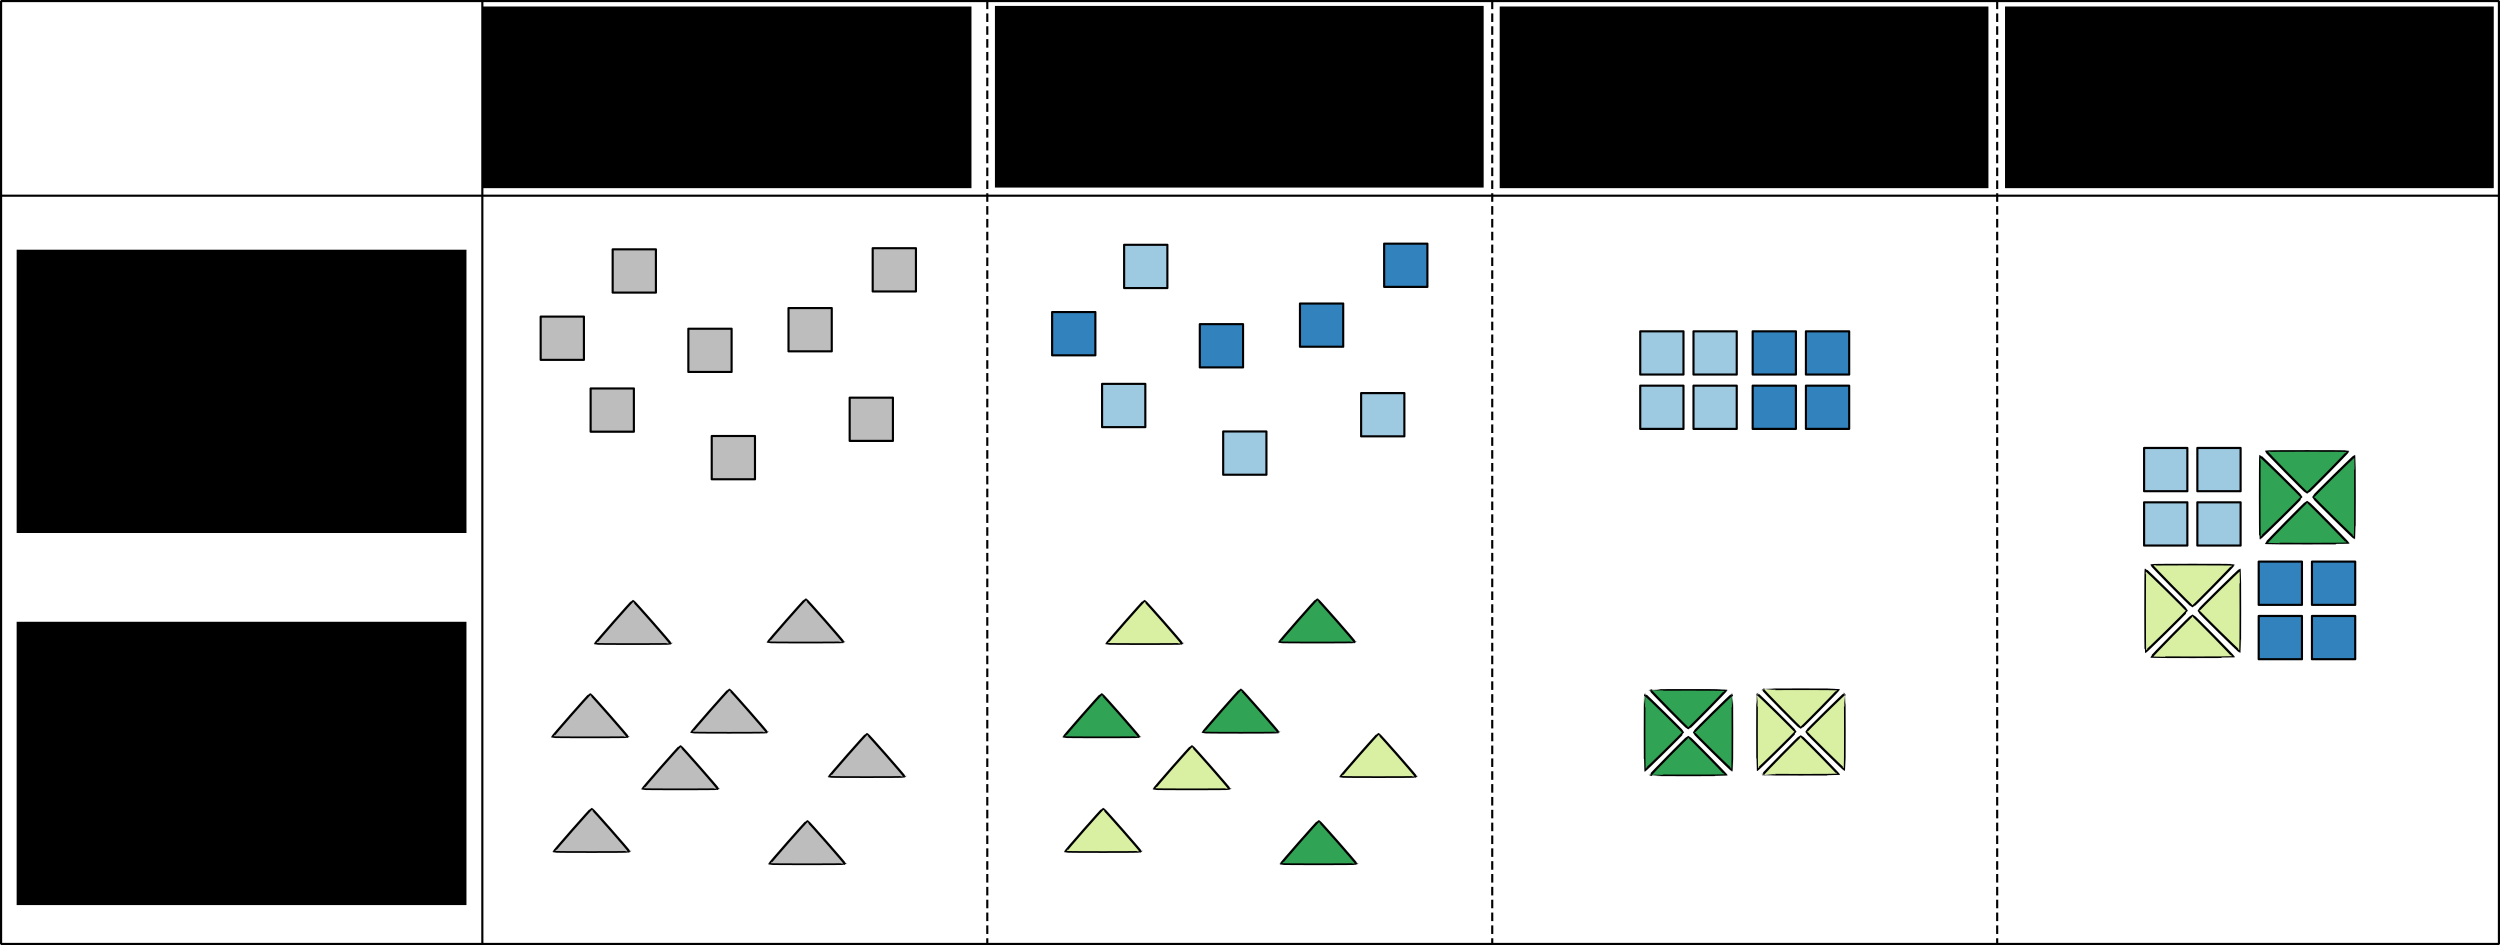 <?xml version="1.0" encoding="UTF-8" standalone="no"?>
<!-- Created with Inkscape (http://www.inkscape.org/) -->

<svg
   xmlns:dc="http://purl.org/dc/elements/1.1/"
   xmlns:cc="http://creativecommons.org/ns#"
   xmlns:rdf="http://www.w3.org/1999/02/22-rdf-syntax-ns#"
   xmlns:svg="http://www.w3.org/2000/svg"
   xmlns="http://www.w3.org/2000/svg"
   xmlns:sodipodi="http://sodipodi.sourceforge.net/DTD/sodipodi-0.dtd"
   xmlns:inkscape="http://www.inkscape.org/namespaces/inkscape"
   width="329.573mm"
   height="124.58mm"
   viewBox="0 0 1167.777 441.427"
   id="svg5814"
   version="1.1"
   inkscape:version="0.91 r13725"
   sodipodi:docname="urban case studies and data aggregation.svg"
   inkscape:export-filename="C:\Users\lamw\Google Drive\Work\Figures\APSIS figures\Cities\CITIES case studies and data.png"
   inkscape:export-xdpi="300"
   inkscape:export-ydpi="300">
  <defs
     id="defs5816">
    <marker
       inkscape:isstock="true"
       style="overflow:visible"
       id="marker4777"
       refX="0"
       refY="0"
       orient="auto"
       inkscape:stockid="Arrow2Mend">
      <path
         transform="scale(-0.6,-0.6)"
         d="M 8.719,4.034 -2.207,0.016 8.719,-4.002 c -1.745,2.372 -1.735,5.617 -6e-7,8.035 z"
         style="fill:#505050;fill-opacity:1;fill-rule:evenodd;stroke:#505050;stroke-width:0.625;stroke-linejoin:round;stroke-opacity:1"
         id="path4779"
         inkscape:connector-curvature="0" />
    </marker>
    <marker
       inkscape:isstock="true"
       style="overflow:visible"
       id="marker4773"
       refX="0"
       refY="0"
       orient="auto"
       inkscape:stockid="Arrow2Mend">
      <path
         transform="scale(-0.6,-0.6)"
         d="M 8.719,4.034 -2.207,0.016 8.719,-4.002 c -1.745,2.372 -1.735,5.617 -6e-7,8.035 z"
         style="fill:#505050;fill-opacity:1;fill-rule:evenodd;stroke:#505050;stroke-width:0.625;stroke-linejoin:round;stroke-opacity:1"
         id="path4775"
         inkscape:connector-curvature="0" />
    </marker>
    <marker
       inkscape:isstock="true"
       style="overflow:visible"
       id="marker4769"
       refX="0"
       refY="0"
       orient="auto"
       inkscape:stockid="Arrow2Mend">
      <path
         transform="scale(-0.6,-0.6)"
         d="M 8.719,4.034 -2.207,0.016 8.719,-4.002 c -1.745,2.372 -1.735,5.617 -6e-7,8.035 z"
         style="fill:#505050;fill-opacity:1;fill-rule:evenodd;stroke:#505050;stroke-width:0.625;stroke-linejoin:round;stroke-opacity:1"
         id="path4771"
         inkscape:connector-curvature="0" />
    </marker>
    <marker
       inkscape:isstock="true"
       style="overflow:visible"
       id="marker4765"
       refX="0"
       refY="0"
       orient="auto"
       inkscape:stockid="Arrow2Mend">
      <path
         transform="scale(-0.6,-0.6)"
         d="M 8.719,4.034 -2.207,0.016 8.719,-4.002 c -1.745,2.372 -1.735,5.617 -6e-7,8.035 z"
         style="fill:#505050;fill-opacity:1;fill-rule:evenodd;stroke:#505050;stroke-width:0.625;stroke-linejoin:round;stroke-opacity:1"
         id="path4767"
         inkscape:connector-curvature="0" />
    </marker>
    <marker
       inkscape:isstock="true"
       style="overflow:visible"
       id="marker4761"
       refX="0"
       refY="0"
       orient="auto"
       inkscape:stockid="Arrow2Mend">
      <path
         transform="scale(-0.6,-0.6)"
         d="M 8.719,4.034 -2.207,0.016 8.719,-4.002 c -1.745,2.372 -1.735,5.617 -6e-7,8.035 z"
         style="fill:#505050;fill-opacity:1;fill-rule:evenodd;stroke:#505050;stroke-width:0.625;stroke-linejoin:round;stroke-opacity:1"
         id="path4763"
         inkscape:connector-curvature="0" />
    </marker>
    <marker
       inkscape:stockid="Arrow2Mend"
       orient="auto"
       refY="0"
       refX="0"
       id="marker4758"
       style="overflow:visible"
       inkscape:isstock="true"
       inkscape:collect="always">
      <path
         id="path4529"
         style="fill:#505050;fill-opacity:1;fill-rule:evenodd;stroke:#505050;stroke-width:0.625;stroke-linejoin:round;stroke-opacity:1"
         d="M 8.719,4.034 -2.207,0.016 8.719,-4.002 c -1.745,2.372 -1.735,5.617 -6e-7,8.035 z"
         transform="scale(-0.6,-0.6)"
         inkscape:connector-curvature="0" />
    </marker>
    <marker
       inkscape:stockid="Arrow2Mend"
       orient="auto"
       refY="0"
       refX="0"
       id="Arrow2Mend"
       style="overflow:visible"
       inkscape:isstock="true">
      <path
         id="path6550"
         style="fill:#505050;fill-opacity:1;fill-rule:evenodd;stroke:#505050;stroke-width:0.625;stroke-linejoin:round;stroke-opacity:1"
         d="M 8.719,4.034 -2.207,0.016 8.719,-4.002 c -1.745,2.372 -1.735,5.617 -6e-7,8.035 z"
         transform="scale(-0.6,-0.6)"
         inkscape:connector-curvature="0" />
    </marker>
    <marker
       inkscape:stockid="Arrow2Mend"
       orient="auto"
       refY="0"
       refX="0"
       id="Arrow2Mend-8"
       style="overflow:visible"
       inkscape:isstock="true">
      <path
         inkscape:connector-curvature="0"
         id="path6550-6"
         style="fill:#505050;fill-opacity:1;fill-rule:evenodd;stroke:#505050;stroke-width:0.625;stroke-linejoin:round;stroke-opacity:1"
         d="M 8.719,4.034 -2.207,0.016 8.719,-4.002 c -1.745,2.372 -1.735,5.617 -6e-7,8.035 z"
         transform="scale(-0.6,-0.6)" />
    </marker>
    <marker
       inkscape:stockid="Arrow2Mend"
       orient="auto"
       refY="0"
       refX="0"
       id="Arrow2Mend-5"
       style="overflow:visible"
       inkscape:isstock="true">
      <path
         inkscape:connector-curvature="0"
         id="path6550-7"
         style="fill:#505050;fill-opacity:1;fill-rule:evenodd;stroke:#505050;stroke-width:0.625;stroke-linejoin:round;stroke-opacity:1"
         d="M 8.719,4.034 -2.207,0.016 8.719,-4.002 c -1.745,2.372 -1.735,5.617 -6e-7,8.035 z"
         transform="scale(-0.6,-0.6)" />
    </marker>
    <marker
       inkscape:stockid="Arrow2Mend"
       orient="auto"
       refY="0"
       refX="0"
       id="Arrow2Mend-8-4"
       style="overflow:visible"
       inkscape:isstock="true">
      <path
         inkscape:connector-curvature="0"
         id="path6550-6-3"
         style="fill:#505050;fill-opacity:1;fill-rule:evenodd;stroke:#505050;stroke-width:0.625;stroke-linejoin:round;stroke-opacity:1"
         d="M 8.719,4.034 -2.207,0.016 8.719,-4.002 c -1.745,2.372 -1.735,5.617 -6e-7,8.035 z"
         transform="scale(-0.6,-0.6)" />
    </marker>
    <marker
       inkscape:stockid="Arrow2Mend"
       orient="auto"
       refY="0"
       refX="0"
       id="Arrow2Mend-5-2"
       style="overflow:visible"
       inkscape:isstock="true">
      <path
         inkscape:connector-curvature="0"
         id="path6550-7-2"
         style="fill:#505050;fill-opacity:1;fill-rule:evenodd;stroke:#505050;stroke-width:0.625;stroke-linejoin:round;stroke-opacity:1"
         d="M 8.719,4.034 -2.207,0.016 8.719,-4.002 c -1.745,2.372 -1.735,5.617 -6e-7,8.035 z"
         transform="scale(-0.6,-0.6)" />
    </marker>
    <marker
       inkscape:stockid="Arrow2Mend"
       orient="auto"
       refY="0"
       refX="0"
       id="Arrow2Mend-5-2-5"
       style="overflow:visible"
       inkscape:isstock="true">
      <path
         inkscape:connector-curvature="0"
         id="path6550-7-2-2"
         style="fill:#505050;fill-opacity:1;fill-rule:evenodd;stroke:#505050;stroke-width:0.625;stroke-linejoin:round;stroke-opacity:1"
         d="M 8.719,4.034 -2.207,0.016 8.719,-4.002 c -1.745,2.372 -1.735,5.617 -6e-7,8.035 z"
         transform="scale(-0.6,-0.6)" />
    </marker>
    <marker
       inkscape:stockid="Arrow2Mend"
       orient="auto"
       refY="0"
       refX="0"
       id="Arrow2Mend-83"
       style="overflow:visible"
       inkscape:isstock="true">
      <path
         inkscape:connector-curvature="0"
         id="path6550-8"
         style="fill:#505050;fill-opacity:1;fill-rule:evenodd;stroke:#505050;stroke-width:0.625;stroke-linejoin:round;stroke-opacity:1"
         d="M 8.719,4.034 -2.207,0.016 8.719,-4.002 c -1.745,2.372 -1.735,5.617 -6e-7,8.035 z"
         transform="scale(-0.6,-0.6)" />
    </marker>
    <marker
       inkscape:stockid="Arrow2Mend"
       orient="auto"
       refY="0"
       refX="0"
       id="Arrow2Mend-0"
       style="overflow:visible"
       inkscape:isstock="true">
      <path
         inkscape:connector-curvature="0"
         id="path6550-2"
         style="fill:#505050;fill-opacity:1;fill-rule:evenodd;stroke:#505050;stroke-width:0.625;stroke-linejoin:round;stroke-opacity:1"
         d="M 8.719,4.034 -2.207,0.016 8.719,-4.002 c -1.745,2.372 -1.735,5.617 -6e-7,8.035 z"
         transform="scale(-0.6,-0.6)" />
    </marker>
    <marker
       inkscape:stockid="Arrow2Mend"
       orient="auto"
       refY="0"
       refX="0"
       id="Arrow2Mend-1"
       style="overflow:visible"
       inkscape:isstock="true">
      <path
         inkscape:connector-curvature="0"
         id="path6550-0"
         style="fill:#505050;fill-opacity:1;fill-rule:evenodd;stroke:#505050;stroke-width:0.625;stroke-linejoin:round;stroke-opacity:1"
         d="M 8.719,4.034 -2.207,0.016 8.719,-4.002 c -1.745,2.372 -1.735,5.617 -6e-7,8.035 z"
         transform="scale(-0.6,-0.6)" />
    </marker>
    <marker
       inkscape:stockid="Arrow2Mend"
       orient="auto"
       refY="0"
       refX="0"
       id="Arrow2Mend-5-2-2"
       style="overflow:visible"
       inkscape:isstock="true">
      <path
         inkscape:connector-curvature="0"
         id="path6550-7-2-4"
         style="fill:#505050;fill-opacity:1;fill-rule:evenodd;stroke:#505050;stroke-width:0.625;stroke-linejoin:round;stroke-opacity:1"
         d="M 8.719,4.034 -2.207,0.016 8.719,-4.002 c -1.745,2.372 -1.735,5.617 -6e-7,8.035 z"
         transform="scale(-0.6,-0.6)" />
    </marker>
  </defs>
  <sodipodi:namedview
     id="base"
     pagecolor="#ffffff"
     bordercolor="#666666"
     borderopacity="1.0"
     inkscape:pageopacity="1"
     inkscape:pageshadow="2"
     inkscape:zoom="0.98994949"
     inkscape:cx="582.28341"
     inkscape:cy="112.24949"
     inkscape:document-units="px"
     inkscape:current-layer="layer1"
     showgrid="false"
     fit-margin-top="0"
     fit-margin-left="0"
     fit-margin-right="0"
     fit-margin-bottom="0"
     inkscape:window-width="1920"
     inkscape:window-height="1027"
     inkscape:window-x="-8"
     inkscape:window-y="-8"
     inkscape:window-maximized="1"
     inkscape:showpageshadow="false"
     showborder="true" />
  <g
     inkscape:label="Layer 1"
     inkscape:groupmode="layer"
     id="layer1"
     transform="translate(232.165,-606.35)">
    <g
       id="g4948"
       transform="translate(-3.754,0)">
      <rect
         transform="matrix(0,1,-1,0,0,0)"
         y="-352.234"
         x="757.768"
         height="20.203"
         width="20.203"
         id="rect6362-2-4"
         style="color:#000000;clip-rule:nonzero;display:inline;overflow:visible;visibility:visible;opacity:1;isolation:auto;mix-blend-mode:normal;color-interpolation:sRGB;color-interpolation-filters:linearRGB;solid-color:#000000;solid-opacity:1;fill:#3182bd;fill-opacity:1;fill-rule:nonzero;stroke:#000000;stroke-width:1;stroke-linecap:round;stroke-linejoin:round;stroke-miterlimit:4;stroke-dasharray:none;stroke-dashoffset:0;stroke-opacity:1;color-rendering:auto;image-rendering:auto;shape-rendering:auto;text-rendering:auto;enable-background:accumulate" />
      <rect
         y="748.125"
         x="378.816"
         height="20.203"
         width="20.203"
         id="rect6362-6-5"
         style="color:#000000;clip-rule:nonzero;display:inline;overflow:visible;visibility:visible;opacity:1;isolation:auto;mix-blend-mode:normal;color-interpolation:sRGB;color-interpolation-filters:linearRGB;solid-color:#000000;solid-opacity:1;fill:#3182bd;fill-opacity:1;fill-rule:nonzero;stroke:#000000;stroke-width:1;stroke-linecap:round;stroke-linejoin:round;stroke-miterlimit:4;stroke-dasharray:none;stroke-dashoffset:0;stroke-opacity:1;color-rendering:auto;image-rendering:auto;shape-rendering:auto;text-rendering:auto;enable-background:accumulate" />
      <rect
         transform="matrix(-1.4142136e-8,1,-1,-1.4142136e-8,0,0)"
         y="-427.587"
         x="789.971"
         height="20.203"
         width="20.203"
         id="rect6362-8-7"
         style="color:#000000;clip-rule:nonzero;display:inline;overflow:visible;visibility:visible;opacity:1;isolation:auto;mix-blend-mode:normal;color-interpolation:sRGB;color-interpolation-filters:linearRGB;solid-color:#000000;solid-opacity:1;fill:#9ecae1;fill-opacity:1;fill-rule:nonzero;stroke:#000000;stroke-width:1;stroke-linecap:round;stroke-linejoin:round;stroke-miterlimit:4;stroke-dasharray:none;stroke-dashoffset:0;stroke-opacity:1;color-rendering:auto;image-rendering:auto;shape-rendering:auto;text-rendering:auto;enable-background:accumulate" />
      <rect
         y="720.162"
         x="418.139"
         height="20.203"
         width="20.203"
         id="rect6362-11-0"
         style="color:#000000;clip-rule:nonzero;display:inline;overflow:visible;visibility:visible;opacity:1;isolation:auto;mix-blend-mode:normal;color-interpolation:sRGB;color-interpolation-filters:linearRGB;solid-color:#000000;solid-opacity:1;fill:#3182bd;fill-opacity:1;fill-rule:nonzero;stroke:#000000;stroke-width:1;stroke-linecap:round;stroke-linejoin:round;stroke-miterlimit:4;stroke-dasharray:none;stroke-dashoffset:0;stroke-opacity:1;color-rendering:auto;image-rendering:auto;shape-rendering:auto;text-rendering:auto;enable-background:accumulate" />
      <rect
         transform="matrix(0,1,-1,0,0,0)"
         y="-283.249"
         x="752.114"
         height="20.203"
         width="20.203"
         id="rect6362-34-4"
         style="color:#000000;clip-rule:nonzero;display:inline;overflow:visible;visibility:visible;opacity:1;isolation:auto;mix-blend-mode:normal;color-interpolation:sRGB;color-interpolation-filters:linearRGB;solid-color:#000000;solid-opacity:1;fill:#3182bd;fill-opacity:1;fill-rule:nonzero;stroke:#000000;stroke-width:1;stroke-linecap:round;stroke-linejoin:round;stroke-miterlimit:4;stroke-dasharray:none;stroke-dashoffset:0;stroke-opacity:1;color-rendering:auto;image-rendering:auto;shape-rendering:auto;text-rendering:auto;enable-background:accumulate" />
      <rect
         y="785.673"
         x="286.381"
         height="20.203"
         width="20.203"
         id="rect6362-77-6"
         style="color:#000000;clip-rule:nonzero;display:inline;overflow:visible;visibility:visible;opacity:1;isolation:auto;mix-blend-mode:normal;color-interpolation:sRGB;color-interpolation-filters:linearRGB;solid-color:#000000;solid-opacity:1;fill:#9ecae1;fill-opacity:1;fill-rule:nonzero;stroke:#000000;stroke-width:1;stroke-linecap:round;stroke-linejoin:round;stroke-miterlimit:4;stroke-dasharray:none;stroke-dashoffset:0;stroke-opacity:1;color-rendering:auto;image-rendering:auto;shape-rendering:auto;text-rendering:auto;enable-background:accumulate" />
      <rect
         y="720.698"
         x="296.677"
         height="20.203"
         width="20.203"
         id="rect6362-67-2"
         style="color:#000000;clip-rule:nonzero;display:inline;overflow:visible;visibility:visible;opacity:1;isolation:auto;mix-blend-mode:normal;color-interpolation:sRGB;color-interpolation-filters:linearRGB;solid-color:#000000;solid-opacity:1;fill:#9ecae1;fill-opacity:1;fill-rule:nonzero;stroke:#000000;stroke-width:1;stroke-linecap:round;stroke-linejoin:round;stroke-miterlimit:4;stroke-dasharray:none;stroke-dashoffset:0;stroke-opacity:1;color-rendering:auto;image-rendering:auto;shape-rendering:auto;text-rendering:auto;enable-background:accumulate" />
      <rect
         y="807.897"
         x="342.95"
         height="20.203"
         width="20.203"
         id="rect6362-74-5"
         style="color:#000000;clip-rule:nonzero;display:inline;overflow:visible;visibility:visible;opacity:1;isolation:auto;mix-blend-mode:normal;color-interpolation:sRGB;color-interpolation-filters:linearRGB;solid-color:#000000;solid-opacity:1;fill:#9ecae1;fill-opacity:1;fill-rule:nonzero;stroke:#000000;stroke-width:1;stroke-linecap:round;stroke-linejoin:round;stroke-miterlimit:4;stroke-dasharray:none;stroke-dashoffset:0;stroke-opacity:1;color-rendering:auto;image-rendering:auto;shape-rendering:auto;text-rendering:auto;enable-background:accumulate" />
    </g>
    <g
       id="g4938"
       transform="translate(-15.709,-16.446)">
      <path
         transform="matrix(1.594,0,0,1.048,-19.805,-169.827)"
         inkscape:transform-center-y="-1.9806767"
         inkscape:transform-center-x="0.00010544021"
         d="m 210.509,1084.832 c -0.111,0.192 -22.038,0.192 -22.149,0 -0.111,-0.192 10.853,-19.181 11.074,-19.181 0.221,0 11.185,18.989 11.074,19.181 z"
         inkscape:randomized="0"
         inkscape:rounded="0.01"
         inkscape:flatsided="true"
         sodipodi:arg2="1.5707963"
         sodipodi:arg1="0.52359878"
         sodipodi:r2="6.393755"
         sodipodi:r1="12.78751"
         sodipodi:cy="1078.4384"
         sodipodi:cx="199.43486"
         sodipodi:sides="3"
         id="path4368-0"
         style="color:#000000;clip-rule:nonzero;display:inline;overflow:visible;visibility:visible;opacity:1;isolation:auto;mix-blend-mode:normal;color-interpolation:sRGB;color-interpolation-filters:linearRGB;solid-color:#000000;solid-opacity:1;fill:#31a354;fill-opacity:1;fill-rule:nonzero;stroke:#000000;stroke-width:0.774;stroke-linecap:round;stroke-linejoin:miter;stroke-miterlimit:4;stroke-dasharray:none;stroke-dashoffset:0;stroke-opacity:1;color-rendering:auto;image-rendering:auto;shape-rendering:auto;text-rendering:auto;enable-background:accumulate"
         sodipodi:type="star" />
      <path
         transform="matrix(1.594,0,0,1.048,80.909,-214.112)"
         inkscape:transform-center-y="-1.9806767"
         inkscape:transform-center-x="0.00010544021"
         d="m 210.509,1084.832 c -0.111,0.192 -22.038,0.192 -22.149,0 -0.111,-0.192 10.853,-19.181 11.074,-19.181 0.221,0 11.185,18.989 11.074,19.181 z"
         inkscape:randomized="0"
         inkscape:rounded="0.01"
         inkscape:flatsided="true"
         sodipodi:arg2="1.5707963"
         sodipodi:arg1="0.52359878"
         sodipodi:r2="6.393755"
         sodipodi:r1="12.78751"
         sodipodi:cy="1078.4384"
         sodipodi:cx="199.43486"
         sodipodi:sides="3"
         id="path4368-5"
         style="color:#000000;clip-rule:nonzero;display:inline;overflow:visible;visibility:visible;opacity:1;isolation:auto;mix-blend-mode:normal;color-interpolation:sRGB;color-interpolation-filters:linearRGB;solid-color:#000000;solid-opacity:1;fill:#31a354;fill-opacity:1;fill-rule:nonzero;stroke:#000000;stroke-width:0.774;stroke-linecap:round;stroke-linejoin:miter;stroke-miterlimit:4;stroke-dasharray:none;stroke-dashoffset:0;stroke-opacity:1;color-rendering:auto;image-rendering:auto;shape-rendering:auto;text-rendering:auto;enable-background:accumulate"
         sodipodi:type="star" />
      <path
         transform="matrix(1.594,0,0,1.048,109.481,-151.255)"
         inkscape:transform-center-y="-1.9806767"
         inkscape:transform-center-x="0.00010544021"
         d="m 210.509,1084.832 c -0.111,0.192 -22.038,0.192 -22.149,0 -0.111,-0.192 10.853,-19.181 11.074,-19.181 0.221,0 11.185,18.989 11.074,19.181 z"
         inkscape:randomized="0"
         inkscape:rounded="0.01"
         inkscape:flatsided="true"
         sodipodi:arg2="1.5707963"
         sodipodi:arg1="0.52359878"
         sodipodi:r2="6.393755"
         sodipodi:r1="12.78751"
         sodipodi:cy="1078.4384"
         sodipodi:cx="199.43486"
         sodipodi:sides="3"
         id="path4368-1"
         style="color:#000000;clip-rule:nonzero;display:inline;overflow:visible;visibility:visible;opacity:1;isolation:auto;mix-blend-mode:normal;color-interpolation:sRGB;color-interpolation-filters:linearRGB;solid-color:#000000;solid-opacity:1;fill:#d9f0a3;fill-opacity:1;fill-rule:nonzero;stroke:#000000;stroke-width:0.774;stroke-linecap:round;stroke-linejoin:miter;stroke-miterlimit:4;stroke-dasharray:none;stroke-dashoffset:0;stroke-opacity:1;color-rendering:auto;image-rendering:auto;shape-rendering:auto;text-rendering:auto;enable-background:accumulate"
         sodipodi:type="star" />
      <path
         transform="matrix(1.594,0,0,1.048,0.195,-213.398)"
         inkscape:transform-center-y="-1.9806767"
         inkscape:transform-center-x="0.00010544021"
         d="m 210.509,1084.832 c -0.111,0.192 -22.038,0.192 -22.149,0 -0.111,-0.192 10.853,-19.181 11.074,-19.181 0.221,0 11.185,18.989 11.074,19.181 z"
         inkscape:randomized="0"
         inkscape:rounded="0.01"
         inkscape:flatsided="true"
         sodipodi:arg2="1.5707963"
         sodipodi:arg1="0.52359878"
         sodipodi:r2="6.393755"
         sodipodi:r1="12.78751"
         sodipodi:cy="1078.4384"
         sodipodi:cx="199.43486"
         sodipodi:sides="3"
         id="path4368-2"
         style="color:#000000;clip-rule:nonzero;display:inline;overflow:visible;visibility:visible;opacity:1;isolation:auto;mix-blend-mode:normal;color-interpolation:sRGB;color-interpolation-filters:linearRGB;solid-color:#000000;solid-opacity:1;fill:#d9f0a3;fill-opacity:1;fill-rule:nonzero;stroke:#000000;stroke-width:0.774;stroke-linecap:round;stroke-linejoin:miter;stroke-miterlimit:4;stroke-dasharray:none;stroke-dashoffset:0;stroke-opacity:1;color-rendering:auto;image-rendering:auto;shape-rendering:auto;text-rendering:auto;enable-background:accumulate"
         sodipodi:type="star" />
      <path
         transform="matrix(1.594,0,0,1.048,45.195,-171.969)"
         inkscape:transform-center-y="-1.9806767"
         inkscape:transform-center-x="0.00010544021"
         d="m 210.509,1084.832 c -0.111,0.192 -22.038,0.192 -22.149,0 -0.111,-0.192 10.853,-19.181 11.074,-19.181 0.221,0 11.185,18.989 11.074,19.181 z"
         inkscape:randomized="0"
         inkscape:rounded="0.01"
         inkscape:flatsided="true"
         sodipodi:arg2="1.5707963"
         sodipodi:arg1="0.52359878"
         sodipodi:r2="6.393755"
         sodipodi:r1="12.78751"
         sodipodi:cy="1078.4384"
         sodipodi:cx="199.43486"
         sodipodi:sides="3"
         id="path4368-10"
         style="color:#000000;clip-rule:nonzero;display:inline;overflow:visible;visibility:visible;opacity:1;isolation:auto;mix-blend-mode:normal;color-interpolation:sRGB;color-interpolation-filters:linearRGB;solid-color:#000000;solid-opacity:1;fill:#31a354;fill-opacity:1;fill-rule:nonzero;stroke:#000000;stroke-width:0.774;stroke-linecap:round;stroke-linejoin:miter;stroke-miterlimit:4;stroke-dasharray:none;stroke-dashoffset:0;stroke-opacity:1;color-rendering:auto;image-rendering:auto;shape-rendering:auto;text-rendering:auto;enable-background:accumulate"
         sodipodi:type="star" />
      <path
         transform="matrix(1.594,0,0,1.048,-19.091,-116.255)"
         inkscape:transform-center-y="-1.9806767"
         inkscape:transform-center-x="0.00010544021"
         d="m 210.509,1084.832 c -0.111,0.192 -22.038,0.192 -22.149,0 -0.111,-0.192 10.853,-19.181 11.074,-19.181 0.221,0 11.185,18.989 11.074,19.181 z"
         inkscape:randomized="0"
         inkscape:rounded="0.01"
         inkscape:flatsided="true"
         sodipodi:arg2="1.5707963"
         sodipodi:arg1="0.52359878"
         sodipodi:r2="6.393755"
         sodipodi:r1="12.78751"
         sodipodi:cy="1078.4384"
         sodipodi:cx="199.43486"
         sodipodi:sides="3"
         id="path4368-6"
         style="color:#000000;clip-rule:nonzero;display:inline;overflow:visible;visibility:visible;opacity:1;isolation:auto;mix-blend-mode:normal;color-interpolation:sRGB;color-interpolation-filters:linearRGB;solid-color:#000000;solid-opacity:1;fill:#d9f0a3;fill-opacity:1;fill-rule:nonzero;stroke:#000000;stroke-width:0.774;stroke-linecap:round;stroke-linejoin:miter;stroke-miterlimit:4;stroke-dasharray:none;stroke-dashoffset:0;stroke-opacity:1;color-rendering:auto;image-rendering:auto;shape-rendering:auto;text-rendering:auto;enable-background:accumulate"
         sodipodi:type="star" />
      <path
         transform="matrix(1.594,0,0,1.048,81.624,-110.541)"
         inkscape:transform-center-y="-1.9806767"
         inkscape:transform-center-x="0.00010544021"
         d="m 210.509,1084.832 c -0.111,0.192 -22.038,0.192 -22.149,0 -0.111,-0.192 10.853,-19.181 11.074,-19.181 0.221,0 11.185,18.989 11.074,19.181 z"
         inkscape:randomized="0"
         inkscape:rounded="0.01"
         inkscape:flatsided="true"
         sodipodi:arg2="1.5707963"
         sodipodi:arg1="0.52359878"
         sodipodi:r2="6.393755"
         sodipodi:r1="12.78751"
         sodipodi:cy="1078.4384"
         sodipodi:cx="199.43486"
         sodipodi:sides="3"
         id="path4368-109"
         style="color:#000000;clip-rule:nonzero;display:inline;overflow:visible;visibility:visible;opacity:1;isolation:auto;mix-blend-mode:normal;color-interpolation:sRGB;color-interpolation-filters:linearRGB;solid-color:#000000;solid-opacity:1;fill:#31a354;fill-opacity:1;fill-rule:nonzero;stroke:#000000;stroke-width:0.774;stroke-linecap:round;stroke-linejoin:miter;stroke-miterlimit:4;stroke-dasharray:none;stroke-dashoffset:0;stroke-opacity:1;color-rendering:auto;image-rendering:auto;shape-rendering:auto;text-rendering:auto;enable-background:accumulate"
         sodipodi:type="star" />
      <path
         transform="matrix(1.594,0,0,1.048,22.338,-145.541)"
         inkscape:transform-center-y="-1.9806767"
         inkscape:transform-center-x="0.00010544021"
         d="m 210.509,1084.832 c -0.111,0.192 -22.038,0.192 -22.149,0 -0.111,-0.192 10.853,-19.181 11.074,-19.181 0.221,0 11.185,18.989 11.074,19.181 z"
         inkscape:randomized="0"
         inkscape:rounded="0.01"
         inkscape:flatsided="true"
         sodipodi:arg2="1.5707963"
         sodipodi:arg1="0.52359878"
         sodipodi:r2="6.393755"
         sodipodi:r1="12.78751"
         sodipodi:cy="1078.4384"
         sodipodi:cx="199.43486"
         sodipodi:sides="3"
         id="path4368-52"
         style="color:#000000;clip-rule:nonzero;display:inline;overflow:visible;visibility:visible;opacity:1;isolation:auto;mix-blend-mode:normal;color-interpolation:sRGB;color-interpolation-filters:linearRGB;solid-color:#000000;solid-opacity:1;fill:#d9f0a3;fill-opacity:1;fill-rule:nonzero;stroke:#000000;stroke-width:0.774;stroke-linecap:round;stroke-linejoin:miter;stroke-miterlimit:4;stroke-dasharray:none;stroke-dashoffset:0;stroke-opacity:1;color-rendering:auto;image-rendering:auto;shape-rendering:auto;text-rendering:auto;enable-background:accumulate"
         sodipodi:type="star" />
    </g>
    <path
       style="fill:none;fill-rule:evenodd;stroke:#000000;stroke-width:1px;stroke-linecap:butt;stroke-linejoin:miter;stroke-opacity:1"
       d="m -231.964,697.763 1167.575,0"
       id="path4264"
       inkscape:connector-curvature="0"
       sodipodi:nodetypes="cc" />
    <g
       id="g5176">
      <g
         style="fill:#3182bd;fill-opacity:1"
         id="g7087-3"
         transform="translate(377.01,552.636)">
        <rect
           style="color:#000000;clip-rule:nonzero;display:inline;overflow:visible;visibility:visible;opacity:1;isolation:auto;mix-blend-mode:normal;color-interpolation:sRGB;color-interpolation-filters:linearRGB;solid-color:#000000;solid-opacity:1;fill:#3182bd;fill-opacity:1;fill-rule:nonzero;stroke:#000000;stroke-width:1;stroke-linecap:round;stroke-linejoin:round;stroke-miterlimit:4;stroke-dasharray:none;stroke-dashoffset:0;stroke-opacity:1;color-rendering:auto;image-rendering:auto;shape-rendering:auto;text-rendering:auto;enable-background:accumulate"
           id="rect6362-24-8-0-0"
           width="20.203"
           height="20.203"
           x="209.516"
           y="233.857" />
        <rect
           style="color:#000000;clip-rule:nonzero;display:inline;overflow:visible;visibility:visible;opacity:1;isolation:auto;mix-blend-mode:normal;color-interpolation:sRGB;color-interpolation-filters:linearRGB;solid-color:#000000;solid-opacity:1;fill:#3182bd;fill-opacity:1;fill-rule:nonzero;stroke:#000000;stroke-width:1;stroke-linecap:round;stroke-linejoin:round;stroke-miterlimit:4;stroke-dasharray:none;stroke-dashoffset:0;stroke-opacity:1;color-rendering:auto;image-rendering:auto;shape-rendering:auto;text-rendering:auto;enable-background:accumulate"
           id="rect6362-24-8-8-0"
           width="20.203"
           height="20.203"
           x="234.394"
           y="233.857" />
        <rect
           style="color:#000000;clip-rule:nonzero;display:inline;overflow:visible;visibility:visible;opacity:1;isolation:auto;mix-blend-mode:normal;color-interpolation:sRGB;color-interpolation-filters:linearRGB;solid-color:#000000;solid-opacity:1;fill:#3182bd;fill-opacity:1;fill-rule:nonzero;stroke:#000000;stroke-width:1;stroke-linecap:round;stroke-linejoin:round;stroke-miterlimit:4;stroke-dasharray:none;stroke-dashoffset:0;stroke-opacity:1;color-rendering:auto;image-rendering:auto;shape-rendering:auto;text-rendering:auto;enable-background:accumulate"
           id="rect6362-24-8-9-8"
           width="20.203"
           height="20.203"
           x="234.394"
           y="208.474" />
        <rect
           style="color:#000000;clip-rule:nonzero;display:inline;overflow:visible;visibility:visible;opacity:1;isolation:auto;mix-blend-mode:normal;color-interpolation:sRGB;color-interpolation-filters:linearRGB;solid-color:#000000;solid-opacity:1;fill:#3182bd;fill-opacity:1;fill-rule:nonzero;stroke:#000000;stroke-width:1;stroke-linecap:round;stroke-linejoin:round;stroke-miterlimit:4;stroke-dasharray:none;stroke-dashoffset:0;stroke-opacity:1;color-rendering:auto;image-rendering:auto;shape-rendering:auto;text-rendering:auto;enable-background:accumulate"
           id="rect6362-24-8-2-6"
           width="20.203"
           height="20.203"
           x="209.516"
           y="208.474" />
      </g>
      <g
         style="fill:#9ecae1;fill-opacity:1"
         id="g7087-39"
         transform="translate(324.491,552.636)">
        <rect
           style="color:#000000;clip-rule:nonzero;display:inline;overflow:visible;visibility:visible;opacity:1;isolation:auto;mix-blend-mode:normal;color-interpolation:sRGB;color-interpolation-filters:linearRGB;solid-color:#000000;solid-opacity:1;fill:#9ecae1;fill-opacity:1;fill-rule:nonzero;stroke:#000000;stroke-width:1;stroke-linecap:round;stroke-linejoin:round;stroke-miterlimit:4;stroke-dasharray:none;stroke-dashoffset:0;stroke-opacity:1;color-rendering:auto;image-rendering:auto;shape-rendering:auto;text-rendering:auto;enable-background:accumulate"
           id="rect6362-24-8-0-1"
           width="20.203"
           height="20.203"
           x="209.516"
           y="233.857" />
        <rect
           style="color:#000000;clip-rule:nonzero;display:inline;overflow:visible;visibility:visible;opacity:1;isolation:auto;mix-blend-mode:normal;color-interpolation:sRGB;color-interpolation-filters:linearRGB;solid-color:#000000;solid-opacity:1;fill:#9ecae1;fill-opacity:1;fill-rule:nonzero;stroke:#000000;stroke-width:1;stroke-linecap:round;stroke-linejoin:round;stroke-miterlimit:4;stroke-dasharray:none;stroke-dashoffset:0;stroke-opacity:1;color-rendering:auto;image-rendering:auto;shape-rendering:auto;text-rendering:auto;enable-background:accumulate"
           id="rect6362-24-8-8-9"
           width="20.203"
           height="20.203"
           x="234.394"
           y="233.857" />
        <rect
           style="color:#000000;clip-rule:nonzero;display:inline;overflow:visible;visibility:visible;opacity:1;isolation:auto;mix-blend-mode:normal;color-interpolation:sRGB;color-interpolation-filters:linearRGB;solid-color:#000000;solid-opacity:1;fill:#9ecae1;fill-opacity:1;fill-rule:nonzero;stroke:#000000;stroke-width:1;stroke-linecap:round;stroke-linejoin:round;stroke-miterlimit:4;stroke-dasharray:none;stroke-dashoffset:0;stroke-opacity:1;color-rendering:auto;image-rendering:auto;shape-rendering:auto;text-rendering:auto;enable-background:accumulate"
           id="rect6362-24-8-9-3"
           width="20.203"
           height="20.203"
           x="234.394"
           y="208.474" />
        <rect
           style="color:#000000;clip-rule:nonzero;display:inline;overflow:visible;visibility:visible;opacity:1;isolation:auto;mix-blend-mode:normal;color-interpolation:sRGB;color-interpolation-filters:linearRGB;solid-color:#000000;solid-opacity:1;fill:#9ecae1;fill-opacity:1;fill-rule:nonzero;stroke:#000000;stroke-width:1;stroke-linecap:round;stroke-linejoin:round;stroke-miterlimit:4;stroke-dasharray:none;stroke-dashoffset:0;stroke-opacity:1;color-rendering:auto;image-rendering:auto;shape-rendering:auto;text-rendering:auto;enable-background:accumulate"
           id="rect6362-24-8-2-9"
           width="20.203"
           height="20.203"
           x="209.516"
           y="208.474" />
      </g>
      <g
         transform="translate(0,-5.057)"
         id="g5046">
        <g
           id="g4381"
           transform="translate(-43.251,25.254)">
          <g
             id="g4377">
            <path
               sodipodi:type="star"
               style="color:#000000;clip-rule:nonzero;display:inline;overflow:visible;visibility:visible;opacity:1;isolation:auto;mix-blend-mode:normal;color-interpolation:sRGB;color-interpolation-filters:linearRGB;solid-color:#000000;solid-opacity:1;fill:#31a354;fill-opacity:1;fill-rule:nonzero;stroke:#000000;stroke-width:0.819;stroke-linecap:round;stroke-linejoin:miter;stroke-miterlimit:4;stroke-dasharray:none;stroke-dashoffset:0;stroke-opacity:1;color-rendering:auto;image-rendering:auto;shape-rendering:auto;text-rendering:auto;enable-background:accumulate"
               id="path4368-21-2-6-0"
               sodipodi:sides="3"
               sodipodi:cx="199.43486"
               sodipodi:cy="1078.4384"
               sodipodi:r1="12.78751"
               sodipodi:r2="6.393755"
               sodipodi:arg1="0.52359878"
               sodipodi:arg2="1.5707963"
               inkscape:flatsided="true"
               inkscape:rounded="0.01"
               inkscape:randomized="0"
               d="m 210.509,1084.832 c -0.111,0.192 -22.038,0.192 -22.149,0 -0.111,-0.192 10.853,-19.181 11.074,-19.181 0.221,0 11.185,18.989 11.074,19.181 z"
               inkscape:transform-center-x="1.9806938"
               inkscape:transform-center-y="-9.2769592e-005"
               transform="matrix(-1.594,0,0,0.936,917.61,-67.191)" />
            <path
               sodipodi:type="star"
               style="color:#000000;clip-rule:nonzero;display:inline;overflow:visible;visibility:visible;opacity:1;isolation:auto;mix-blend-mode:normal;color-interpolation:sRGB;color-interpolation-filters:linearRGB;solid-color:#000000;solid-opacity:1;fill:#31a354;fill-opacity:1;fill-rule:nonzero;stroke:#000000;stroke-width:0.819;stroke-linecap:round;stroke-linejoin:miter;stroke-miterlimit:4;stroke-dasharray:none;stroke-dashoffset:0;stroke-opacity:1;color-rendering:auto;image-rendering:auto;shape-rendering:auto;text-rendering:auto;enable-background:accumulate"
               id="path4368-21-2-6-0-6"
               sodipodi:sides="3"
               sodipodi:cx="199.43486"
               sodipodi:cy="1078.4384"
               sodipodi:r1="12.78751"
               sodipodi:r2="6.393755"
               sodipodi:arg1="0.52359878"
               sodipodi:arg2="1.5707963"
               inkscape:flatsided="true"
               inkscape:rounded="0.01"
               inkscape:randomized="0"
               d="m 210.509,1084.832 c -0.111,0.192 -22.038,0.192 -22.149,0 -0.111,-0.192 10.853,-19.181 11.074,-19.181 0.221,0 11.185,18.989 11.074,19.181 z"
               inkscape:transform-center-x="1.9806938"
               inkscape:transform-center-y="6.2610082e-005"
               transform="matrix(-1.594,0,0,-0.936,917.61,1923.932)" />
          </g>
          <g
             transform="translate(0,0.469)"
             id="g4373">
            <path
               sodipodi:type="star"
               style="color:#000000;clip-rule:nonzero;display:inline;overflow:visible;visibility:visible;opacity:1;isolation:auto;mix-blend-mode:normal;color-interpolation:sRGB;color-interpolation-filters:linearRGB;solid-color:#000000;solid-opacity:1;fill:#31a354;fill-opacity:1;fill-rule:nonzero;stroke:#000000;stroke-width:0.819;stroke-linecap:round;stroke-linejoin:miter;stroke-miterlimit:4;stroke-dasharray:none;stroke-dashoffset:0;stroke-opacity:1;color-rendering:auto;image-rendering:auto;shape-rendering:auto;text-rendering:auto;enable-background:accumulate"
               id="path4368-21-2-6-0-3"
               sodipodi:sides="3"
               sodipodi:cx="199.43486"
               sodipodi:cy="1078.4384"
               sodipodi:r1="12.78751"
               sodipodi:r2="6.393755"
               sodipodi:arg1="0.52359878"
               sodipodi:arg2="1.5707963"
               inkscape:flatsided="true"
               inkscape:rounded="0.01"
               inkscape:randomized="0"
               d="m 210.509,1084.832 c -0.111,0.192 -22.038,0.192 -22.149,0 -0.111,-0.192 10.853,-19.181 11.074,-19.181 0.221,0 11.185,18.989 11.074,19.181 z"
               inkscape:transform-center-x="1.9806938"
               inkscape:transform-center-y="-9.2769592e-005"
               transform="matrix(0,-1.594,-0.936,0,1594.811,1245.713)" />
            <path
               sodipodi:type="star"
               style="color:#000000;clip-rule:nonzero;display:inline;overflow:visible;visibility:visible;opacity:1;isolation:auto;mix-blend-mode:normal;color-interpolation:sRGB;color-interpolation-filters:linearRGB;solid-color:#000000;solid-opacity:1;fill:#31a354;fill-opacity:1;fill-rule:nonzero;stroke:#000000;stroke-width:0.819;stroke-linecap:round;stroke-linejoin:miter;stroke-miterlimit:4;stroke-dasharray:none;stroke-dashoffset:0;stroke-opacity:1;color-rendering:auto;image-rendering:auto;shape-rendering:auto;text-rendering:auto;enable-background:accumulate"
               id="path4368-21-2-6-0-6-8"
               sodipodi:sides="3"
               sodipodi:cx="199.43486"
               sodipodi:cy="1078.4384"
               sodipodi:r1="12.78751"
               sodipodi:r2="6.393755"
               sodipodi:arg1="0.52359878"
               sodipodi:arg2="1.5707963"
               inkscape:flatsided="true"
               inkscape:rounded="0.01"
               inkscape:randomized="0"
               d="m 210.509,1084.832 c -0.111,0.192 -22.038,0.192 -22.149,0 -0.111,-0.192 10.853,-19.181 11.074,-19.181 0.221,0 11.185,18.989 11.074,19.181 z"
               inkscape:transform-center-x="1.9806938"
               inkscape:transform-center-y="6.2610082e-005"
               transform="matrix(0,-1.594,0.936,0,-395.213,1245.713)" />
          </g>
        </g>
        <g
           id="g4381-1"
           transform="translate(9.268,24.961)"
           style="fill:#fec44f;fill-opacity:1">
          <g
             id="g4377-4"
             style="fill:#fec44f;fill-opacity:1">
            <path
               sodipodi:type="star"
               style="color:#000000;clip-rule:nonzero;display:inline;overflow:visible;visibility:visible;opacity:1;isolation:auto;mix-blend-mode:normal;color-interpolation:sRGB;color-interpolation-filters:linearRGB;solid-color:#000000;solid-opacity:1;fill:#d9f0a3;fill-opacity:1;fill-rule:nonzero;stroke:#000000;stroke-width:0.819;stroke-linecap:round;stroke-linejoin:miter;stroke-miterlimit:4;stroke-dasharray:none;stroke-dashoffset:0;stroke-opacity:1;color-rendering:auto;image-rendering:auto;shape-rendering:auto;text-rendering:auto;enable-background:accumulate"
               id="path4368-21-2-6-0-30"
               sodipodi:sides="3"
               sodipodi:cx="199.43486"
               sodipodi:cy="1078.4384"
               sodipodi:r1="12.78751"
               sodipodi:r2="6.393755"
               sodipodi:arg1="0.52359878"
               sodipodi:arg2="1.5707963"
               inkscape:flatsided="true"
               inkscape:rounded="0.01"
               inkscape:randomized="0"
               d="m 210.509,1084.832 c -0.111,0.192 -22.038,0.192 -22.149,0 -0.111,-0.192 10.853,-19.181 11.074,-19.181 0.221,0 11.185,18.989 11.074,19.181 z"
               inkscape:transform-center-x="1.9806938"
               inkscape:transform-center-y="-9.2769592e-005"
               transform="matrix(-1.594,0,0,0.936,917.61,-67.191)" />
            <path
               sodipodi:type="star"
               style="color:#000000;clip-rule:nonzero;display:inline;overflow:visible;visibility:visible;opacity:1;isolation:auto;mix-blend-mode:normal;color-interpolation:sRGB;color-interpolation-filters:linearRGB;solid-color:#000000;solid-opacity:1;fill:#d9f0a3;fill-opacity:1;fill-rule:nonzero;stroke:#000000;stroke-width:0.819;stroke-linecap:round;stroke-linejoin:miter;stroke-miterlimit:4;stroke-dasharray:none;stroke-dashoffset:0;stroke-opacity:1;color-rendering:auto;image-rendering:auto;shape-rendering:auto;text-rendering:auto;enable-background:accumulate"
               id="path4368-21-2-6-0-6-88"
               sodipodi:sides="3"
               sodipodi:cx="199.43486"
               sodipodi:cy="1078.4384"
               sodipodi:r1="12.78751"
               sodipodi:r2="6.393755"
               sodipodi:arg1="0.52359878"
               sodipodi:arg2="1.5707963"
               inkscape:flatsided="true"
               inkscape:rounded="0.01"
               inkscape:randomized="0"
               d="m 210.509,1084.832 c -0.111,0.192 -22.038,0.192 -22.149,0 -0.111,-0.192 10.853,-19.181 11.074,-19.181 0.221,0 11.185,18.989 11.074,19.181 z"
               inkscape:transform-center-x="1.9806938"
               inkscape:transform-center-y="6.2610082e-005"
               transform="matrix(-1.594,0,0,-0.936,917.61,1923.932)" />
          </g>
          <g
             transform="translate(0,0.469)"
             id="g4373-6"
             style="fill:#fec44f;fill-opacity:1">
            <path
               sodipodi:type="star"
               style="color:#000000;clip-rule:nonzero;display:inline;overflow:visible;visibility:visible;opacity:1;isolation:auto;mix-blend-mode:normal;color-interpolation:sRGB;color-interpolation-filters:linearRGB;solid-color:#000000;solid-opacity:1;fill:#d9f0a3;fill-opacity:1;fill-rule:nonzero;stroke:#000000;stroke-width:0.819;stroke-linecap:round;stroke-linejoin:miter;stroke-miterlimit:4;stroke-dasharray:none;stroke-dashoffset:0;stroke-opacity:1;color-rendering:auto;image-rendering:auto;shape-rendering:auto;text-rendering:auto;enable-background:accumulate"
               id="path4368-21-2-6-0-3-6"
               sodipodi:sides="3"
               sodipodi:cx="199.43486"
               sodipodi:cy="1078.4384"
               sodipodi:r1="12.78751"
               sodipodi:r2="6.393755"
               sodipodi:arg1="0.52359878"
               sodipodi:arg2="1.5707963"
               inkscape:flatsided="true"
               inkscape:rounded="0.01"
               inkscape:randomized="0"
               d="m 210.509,1084.832 c -0.111,0.192 -22.038,0.192 -22.149,0 -0.111,-0.192 10.853,-19.181 11.074,-19.181 0.221,0 11.185,18.989 11.074,19.181 z"
               inkscape:transform-center-x="1.9806938"
               inkscape:transform-center-y="-9.2769592e-005"
               transform="matrix(0,-1.594,-0.936,0,1594.811,1245.713)" />
            <path
               sodipodi:type="star"
               style="color:#000000;clip-rule:nonzero;display:inline;overflow:visible;visibility:visible;opacity:1;isolation:auto;mix-blend-mode:normal;color-interpolation:sRGB;color-interpolation-filters:linearRGB;solid-color:#000000;solid-opacity:1;fill:#d9f0a3;fill-opacity:1;fill-rule:nonzero;stroke:#000000;stroke-width:0.819;stroke-linecap:round;stroke-linejoin:miter;stroke-miterlimit:4;stroke-dasharray:none;stroke-dashoffset:0;stroke-opacity:1;color-rendering:auto;image-rendering:auto;shape-rendering:auto;text-rendering:auto;enable-background:accumulate"
               id="path4368-21-2-6-0-6-8-6"
               sodipodi:sides="3"
               sodipodi:cx="199.43486"
               sodipodi:cy="1078.4384"
               sodipodi:r1="12.78751"
               sodipodi:r2="6.393755"
               sodipodi:arg1="0.52359878"
               sodipodi:arg2="1.5707963"
               inkscape:flatsided="true"
               inkscape:rounded="0.01"
               inkscape:randomized="0"
               d="m 210.509,1084.832 c -0.111,0.192 -22.038,0.192 -22.149,0 -0.111,-0.192 10.853,-19.181 11.074,-19.181 0.221,0 11.185,18.989 11.074,19.181 z"
               inkscape:transform-center-x="1.9806938"
               inkscape:transform-center-y="6.2610082e-005"
               transform="matrix(0,-1.594,0.936,0,-395.213,1245.713)" />
          </g>
        </g>
      </g>
    </g>
    <g
       id="g4996"
       transform="translate(-36.127,-0.797)">
      <g
         style="fill:#3182bd;fill-opacity:1"
         id="g7087-3-4"
         transform="translate(649.512,661.017)">
        <rect
           style="color:#000000;clip-rule:nonzero;display:inline;overflow:visible;visibility:visible;opacity:1;isolation:auto;mix-blend-mode:normal;color-interpolation:sRGB;color-interpolation-filters:linearRGB;solid-color:#000000;solid-opacity:1;fill:#3182bd;fill-opacity:1;fill-rule:nonzero;stroke:#000000;stroke-width:1;stroke-linecap:round;stroke-linejoin:round;stroke-miterlimit:4;stroke-dasharray:none;stroke-dashoffset:0;stroke-opacity:1;color-rendering:auto;image-rendering:auto;shape-rendering:auto;text-rendering:auto;enable-background:accumulate"
           id="rect6362-24-8-0-0-0"
           width="20.203"
           height="20.203"
           x="209.516"
           y="233.857" />
        <rect
           style="color:#000000;clip-rule:nonzero;display:inline;overflow:visible;visibility:visible;opacity:1;isolation:auto;mix-blend-mode:normal;color-interpolation:sRGB;color-interpolation-filters:linearRGB;solid-color:#000000;solid-opacity:1;fill:#3182bd;fill-opacity:1;fill-rule:nonzero;stroke:#000000;stroke-width:1;stroke-linecap:round;stroke-linejoin:round;stroke-miterlimit:4;stroke-dasharray:none;stroke-dashoffset:0;stroke-opacity:1;color-rendering:auto;image-rendering:auto;shape-rendering:auto;text-rendering:auto;enable-background:accumulate"
           id="rect6362-24-8-8-0-7"
           width="20.203"
           height="20.203"
           x="234.394"
           y="233.857" />
        <rect
           style="color:#000000;clip-rule:nonzero;display:inline;overflow:visible;visibility:visible;opacity:1;isolation:auto;mix-blend-mode:normal;color-interpolation:sRGB;color-interpolation-filters:linearRGB;solid-color:#000000;solid-opacity:1;fill:#3182bd;fill-opacity:1;fill-rule:nonzero;stroke:#000000;stroke-width:1;stroke-linecap:round;stroke-linejoin:round;stroke-miterlimit:4;stroke-dasharray:none;stroke-dashoffset:0;stroke-opacity:1;color-rendering:auto;image-rendering:auto;shape-rendering:auto;text-rendering:auto;enable-background:accumulate"
           id="rect6362-24-8-9-8-5"
           width="20.203"
           height="20.203"
           x="234.394"
           y="208.474" />
        <rect
           style="color:#000000;clip-rule:nonzero;display:inline;overflow:visible;visibility:visible;opacity:1;isolation:auto;mix-blend-mode:normal;color-interpolation:sRGB;color-interpolation-filters:linearRGB;solid-color:#000000;solid-opacity:1;fill:#3182bd;fill-opacity:1;fill-rule:nonzero;stroke:#000000;stroke-width:1;stroke-linecap:round;stroke-linejoin:round;stroke-miterlimit:4;stroke-dasharray:none;stroke-dashoffset:0;stroke-opacity:1;color-rendering:auto;image-rendering:auto;shape-rendering:auto;text-rendering:auto;enable-background:accumulate"
           id="rect6362-24-8-2-6-6"
           width="20.203"
           height="20.203"
           x="209.516"
           y="208.474" />
      </g>
      <g
         style="fill:#9ecae1;fill-opacity:1"
         id="g7087-39-9"
         transform="translate(595.979,607.925)">
        <rect
           style="color:#000000;clip-rule:nonzero;display:inline;overflow:visible;visibility:visible;opacity:1;isolation:auto;mix-blend-mode:normal;color-interpolation:sRGB;color-interpolation-filters:linearRGB;solid-color:#000000;solid-opacity:1;fill:#9ecae1;fill-opacity:1;fill-rule:nonzero;stroke:#000000;stroke-width:1;stroke-linecap:round;stroke-linejoin:round;stroke-miterlimit:4;stroke-dasharray:none;stroke-dashoffset:0;stroke-opacity:1;color-rendering:auto;image-rendering:auto;shape-rendering:auto;text-rendering:auto;enable-background:accumulate"
           id="rect6362-24-8-0-1-3"
           width="20.203"
           height="20.203"
           x="209.516"
           y="233.857" />
        <rect
           style="color:#000000;clip-rule:nonzero;display:inline;overflow:visible;visibility:visible;opacity:1;isolation:auto;mix-blend-mode:normal;color-interpolation:sRGB;color-interpolation-filters:linearRGB;solid-color:#000000;solid-opacity:1;fill:#9ecae1;fill-opacity:1;fill-rule:nonzero;stroke:#000000;stroke-width:1;stroke-linecap:round;stroke-linejoin:round;stroke-miterlimit:4;stroke-dasharray:none;stroke-dashoffset:0;stroke-opacity:1;color-rendering:auto;image-rendering:auto;shape-rendering:auto;text-rendering:auto;enable-background:accumulate"
           id="rect6362-24-8-8-9-6"
           width="20.203"
           height="20.203"
           x="234.394"
           y="233.857" />
        <rect
           style="color:#000000;clip-rule:nonzero;display:inline;overflow:visible;visibility:visible;opacity:1;isolation:auto;mix-blend-mode:normal;color-interpolation:sRGB;color-interpolation-filters:linearRGB;solid-color:#000000;solid-opacity:1;fill:#9ecae1;fill-opacity:1;fill-rule:nonzero;stroke:#000000;stroke-width:1;stroke-linecap:round;stroke-linejoin:round;stroke-miterlimit:4;stroke-dasharray:none;stroke-dashoffset:0;stroke-opacity:1;color-rendering:auto;image-rendering:auto;shape-rendering:auto;text-rendering:auto;enable-background:accumulate"
           id="rect6362-24-8-9-3-7"
           width="20.203"
           height="20.203"
           x="234.394"
           y="208.474" />
        <rect
           style="color:#000000;clip-rule:nonzero;display:inline;overflow:visible;visibility:visible;opacity:1;isolation:auto;mix-blend-mode:normal;color-interpolation:sRGB;color-interpolation-filters:linearRGB;solid-color:#000000;solid-opacity:1;fill:#9ecae1;fill-opacity:1;fill-rule:nonzero;stroke:#000000;stroke-width:1;stroke-linecap:round;stroke-linejoin:round;stroke-miterlimit:4;stroke-dasharray:none;stroke-dashoffset:0;stroke-opacity:1;color-rendering:auto;image-rendering:auto;shape-rendering:auto;text-rendering:auto;enable-background:accumulate"
           id="rect6362-24-8-2-9-9"
           width="20.203"
           height="20.203"
           x="209.516"
           y="208.474" />
      </g>
      <g
         style="fill:#fec44f;fill-opacity:1"
         transform="matrix(1.084,0,0,1.084,178.031,-113.832)"
         id="g4381-1-5">
        <g
           style="fill:#fec44f;fill-opacity:1"
           id="g4377-4-2">
          <path
             transform="matrix(-1.594,0,0,0.936,917.61,-67.191)"
             inkscape:transform-center-y="-9.2769592e-005"
             inkscape:transform-center-x="1.9806938"
             d="m 210.509,1084.832 c -0.111,0.192 -22.038,0.192 -22.149,0 -0.111,-0.192 10.853,-19.181 11.074,-19.181 0.221,0 11.185,18.989 11.074,19.181 z"
             inkscape:randomized="0"
             inkscape:rounded="0.01"
             inkscape:flatsided="true"
             sodipodi:arg2="1.5707963"
             sodipodi:arg1="0.52359878"
             sodipodi:r2="6.393755"
             sodipodi:r1="12.78751"
             sodipodi:cy="1078.4384"
             sodipodi:cx="199.43486"
             sodipodi:sides="3"
             id="path4368-21-2-6-0-30-2"
             style="color:#000000;clip-rule:nonzero;display:inline;overflow:visible;visibility:visible;opacity:1;isolation:auto;mix-blend-mode:normal;color-interpolation:sRGB;color-interpolation-filters:linearRGB;solid-color:#000000;solid-opacity:1;fill:#d9f0a3;fill-opacity:1;fill-rule:nonzero;stroke:#000000;stroke-width:0.755;stroke-linecap:round;stroke-linejoin:miter;stroke-miterlimit:4;stroke-dasharray:none;stroke-dashoffset:0;stroke-opacity:1;color-rendering:auto;image-rendering:auto;shape-rendering:auto;text-rendering:auto;enable-background:accumulate"
             sodipodi:type="star" />
          <path
             transform="matrix(-1.594,0,0,-0.936,917.61,1923.932)"
             inkscape:transform-center-y="6.2610082e-005"
             inkscape:transform-center-x="1.9806938"
             d="m 210.509,1084.832 c -0.111,0.192 -22.038,0.192 -22.149,0 -0.111,-0.192 10.853,-19.181 11.074,-19.181 0.221,0 11.185,18.989 11.074,19.181 z"
             inkscape:randomized="0"
             inkscape:rounded="0.01"
             inkscape:flatsided="true"
             sodipodi:arg2="1.5707963"
             sodipodi:arg1="0.52359878"
             sodipodi:r2="6.393755"
             sodipodi:r1="12.78751"
             sodipodi:cy="1078.4384"
             sodipodi:cx="199.43486"
             sodipodi:sides="3"
             id="path4368-21-2-6-0-6-88-5"
             style="color:#000000;clip-rule:nonzero;display:inline;overflow:visible;visibility:visible;opacity:1;isolation:auto;mix-blend-mode:normal;color-interpolation:sRGB;color-interpolation-filters:linearRGB;solid-color:#000000;solid-opacity:1;fill:#d9f0a3;fill-opacity:1;fill-rule:nonzero;stroke:#000000;stroke-width:0.755;stroke-linecap:round;stroke-linejoin:miter;stroke-miterlimit:4;stroke-dasharray:none;stroke-dashoffset:0;stroke-opacity:1;color-rendering:auto;image-rendering:auto;shape-rendering:auto;text-rendering:auto;enable-background:accumulate"
             sodipodi:type="star" />
        </g>
        <g
           style="fill:#fec44f;fill-opacity:1"
           id="g4373-6-5"
           transform="translate(0,0.469)">
          <path
             transform="matrix(0,-1.594,-0.936,0,1594.811,1245.713)"
             inkscape:transform-center-y="-9.2769592e-005"
             inkscape:transform-center-x="1.9806938"
             d="m 210.509,1084.832 c -0.111,0.192 -22.038,0.192 -22.149,0 -0.111,-0.192 10.853,-19.181 11.074,-19.181 0.221,0 11.185,18.989 11.074,19.181 z"
             inkscape:randomized="0"
             inkscape:rounded="0.01"
             inkscape:flatsided="true"
             sodipodi:arg2="1.5707963"
             sodipodi:arg1="0.52359878"
             sodipodi:r2="6.393755"
             sodipodi:r1="12.78751"
             sodipodi:cy="1078.4384"
             sodipodi:cx="199.43486"
             sodipodi:sides="3"
             id="path4368-21-2-6-0-3-6-7"
             style="color:#000000;clip-rule:nonzero;display:inline;overflow:visible;visibility:visible;opacity:1;isolation:auto;mix-blend-mode:normal;color-interpolation:sRGB;color-interpolation-filters:linearRGB;solid-color:#000000;solid-opacity:1;fill:#d9f0a3;fill-opacity:1;fill-rule:nonzero;stroke:#000000;stroke-width:0.755;stroke-linecap:round;stroke-linejoin:miter;stroke-miterlimit:4;stroke-dasharray:none;stroke-dashoffset:0;stroke-opacity:1;color-rendering:auto;image-rendering:auto;shape-rendering:auto;text-rendering:auto;enable-background:accumulate"
             sodipodi:type="star" />
          <path
             transform="matrix(0,-1.594,0.936,0,-395.213,1245.713)"
             inkscape:transform-center-y="6.2610082e-005"
             inkscape:transform-center-x="1.9806938"
             d="m 210.509,1084.832 c -0.111,0.192 -22.038,0.192 -22.149,0 -0.111,-0.192 10.853,-19.181 11.074,-19.181 0.221,0 11.185,18.989 11.074,19.181 z"
             inkscape:randomized="0"
             inkscape:rounded="0.01"
             inkscape:flatsided="true"
             sodipodi:arg2="1.5707963"
             sodipodi:arg1="0.52359878"
             sodipodi:r2="6.393755"
             sodipodi:r1="12.78751"
             sodipodi:cy="1078.4384"
             sodipodi:cx="199.43486"
             sodipodi:sides="3"
             id="path4368-21-2-6-0-6-8-6-7"
             style="color:#000000;clip-rule:nonzero;display:inline;overflow:visible;visibility:visible;opacity:1;isolation:auto;mix-blend-mode:normal;color-interpolation:sRGB;color-interpolation-filters:linearRGB;solid-color:#000000;solid-opacity:1;fill:#d9f0a3;fill-opacity:1;fill-rule:nonzero;stroke:#000000;stroke-width:0.755;stroke-linecap:round;stroke-linejoin:miter;stroke-miterlimit:4;stroke-dasharray:none;stroke-dashoffset:0;stroke-opacity:1;color-rendering:auto;image-rendering:auto;shape-rendering:auto;text-rendering:auto;enable-background:accumulate"
             sodipodi:type="star" />
        </g>
      </g>
      <g
         style="fill:#d95f0e;fill-opacity:1"
         transform="matrix(1.084,0,0,1.084,231.565,-166.924)"
         id="g4381-1-5-0">
        <g
           style="fill:#d95f0e;fill-opacity:1"
           id="g4377-4-2-1">
          <path
             transform="matrix(-1.594,0,0,0.936,917.61,-67.191)"
             inkscape:transform-center-y="-9.2769592e-005"
             inkscape:transform-center-x="1.9806938"
             d="m 210.509,1084.832 c -0.111,0.192 -22.038,0.192 -22.149,0 -0.111,-0.192 10.853,-19.181 11.074,-19.181 0.221,0 11.185,18.989 11.074,19.181 z"
             inkscape:randomized="0"
             inkscape:rounded="0.01"
             inkscape:flatsided="true"
             sodipodi:arg2="1.5707963"
             sodipodi:arg1="0.52359878"
             sodipodi:r2="6.393755"
             sodipodi:r1="12.78751"
             sodipodi:cy="1078.4384"
             sodipodi:cx="199.43486"
             sodipodi:sides="3"
             id="path4368-21-2-6-0-30-2-2"
             style="color:#000000;clip-rule:nonzero;display:inline;overflow:visible;visibility:visible;opacity:1;isolation:auto;mix-blend-mode:normal;color-interpolation:sRGB;color-interpolation-filters:linearRGB;solid-color:#000000;solid-opacity:1;fill:#31a354;fill-opacity:1;fill-rule:nonzero;stroke:#000000;stroke-width:0.755;stroke-linecap:round;stroke-linejoin:miter;stroke-miterlimit:4;stroke-dasharray:none;stroke-dashoffset:0;stroke-opacity:1;color-rendering:auto;image-rendering:auto;shape-rendering:auto;text-rendering:auto;enable-background:accumulate"
             sodipodi:type="star" />
          <path
             transform="matrix(-1.594,0,0,-0.936,917.61,1923.932)"
             inkscape:transform-center-y="6.2610082e-005"
             inkscape:transform-center-x="1.9806938"
             d="m 210.509,1084.832 c -0.111,0.192 -22.038,0.192 -22.149,0 -0.111,-0.192 10.853,-19.181 11.074,-19.181 0.221,0 11.185,18.989 11.074,19.181 z"
             inkscape:randomized="0"
             inkscape:rounded="0.01"
             inkscape:flatsided="true"
             sodipodi:arg2="1.5707963"
             sodipodi:arg1="0.52359878"
             sodipodi:r2="6.393755"
             sodipodi:r1="12.78751"
             sodipodi:cy="1078.4384"
             sodipodi:cx="199.43486"
             sodipodi:sides="3"
             id="path4368-21-2-6-0-6-88-5-1"
             style="color:#000000;clip-rule:nonzero;display:inline;overflow:visible;visibility:visible;opacity:1;isolation:auto;mix-blend-mode:normal;color-interpolation:sRGB;color-interpolation-filters:linearRGB;solid-color:#000000;solid-opacity:1;fill:#31a354;fill-opacity:1;fill-rule:nonzero;stroke:#000000;stroke-width:0.755;stroke-linecap:round;stroke-linejoin:miter;stroke-miterlimit:4;stroke-dasharray:none;stroke-dashoffset:0;stroke-opacity:1;color-rendering:auto;image-rendering:auto;shape-rendering:auto;text-rendering:auto;enable-background:accumulate"
             sodipodi:type="star" />
        </g>
        <g
           style="fill:#d95f0e;fill-opacity:1"
           id="g4373-6-5-2"
           transform="translate(0,0.469)">
          <path
             transform="matrix(0,-1.594,-0.936,0,1594.811,1245.713)"
             inkscape:transform-center-y="-9.2769592e-005"
             inkscape:transform-center-x="1.9806938"
             d="m 210.509,1084.832 c -0.111,0.192 -22.038,0.192 -22.149,0 -0.111,-0.192 10.853,-19.181 11.074,-19.181 0.221,0 11.185,18.989 11.074,19.181 z"
             inkscape:randomized="0"
             inkscape:rounded="0.01"
             inkscape:flatsided="true"
             sodipodi:arg2="1.5707963"
             sodipodi:arg1="0.52359878"
             sodipodi:r2="6.393755"
             sodipodi:r1="12.78751"
             sodipodi:cy="1078.4384"
             sodipodi:cx="199.43486"
             sodipodi:sides="3"
             id="path4368-21-2-6-0-3-6-7-8"
             style="color:#000000;clip-rule:nonzero;display:inline;overflow:visible;visibility:visible;opacity:1;isolation:auto;mix-blend-mode:normal;color-interpolation:sRGB;color-interpolation-filters:linearRGB;solid-color:#000000;solid-opacity:1;fill:#31a354;fill-opacity:1;fill-rule:nonzero;stroke:#000000;stroke-width:0.755;stroke-linecap:round;stroke-linejoin:miter;stroke-miterlimit:4;stroke-dasharray:none;stroke-dashoffset:0;stroke-opacity:1;color-rendering:auto;image-rendering:auto;shape-rendering:auto;text-rendering:auto;enable-background:accumulate"
             sodipodi:type="star" />
          <path
             transform="matrix(0,-1.594,0.936,0,-395.213,1245.713)"
             inkscape:transform-center-y="6.2610082e-005"
             inkscape:transform-center-x="1.9806938"
             d="m 210.509,1084.832 c -0.111,0.192 -22.038,0.192 -22.149,0 -0.111,-0.192 10.853,-19.181 11.074,-19.181 0.221,0 11.185,18.989 11.074,19.181 z"
             inkscape:randomized="0"
             inkscape:rounded="0.01"
             inkscape:flatsided="true"
             sodipodi:arg2="1.5707963"
             sodipodi:arg1="0.52359878"
             sodipodi:r2="6.393755"
             sodipodi:r1="12.78751"
             sodipodi:cy="1078.4384"
             sodipodi:cx="199.43486"
             sodipodi:sides="3"
             id="path4368-21-2-6-0-6-8-6-7-8"
             style="color:#000000;clip-rule:nonzero;display:inline;overflow:visible;visibility:visible;opacity:1;isolation:auto;mix-blend-mode:normal;color-interpolation:sRGB;color-interpolation-filters:linearRGB;solid-color:#000000;solid-opacity:1;fill:#31a354;fill-opacity:1;fill-rule:nonzero;stroke:#000000;stroke-width:0.755;stroke-linecap:round;stroke-linejoin:miter;stroke-miterlimit:4;stroke-dasharray:none;stroke-dashoffset:0;stroke-opacity:1;color-rendering:auto;image-rendering:auto;shape-rendering:auto;text-rendering:auto;enable-background:accumulate"
             sodipodi:type="star" />
        </g>
      </g>
    </g>
    <path
       style="fill:none;fill-rule:evenodd;stroke:#000000;stroke-width:1px;stroke-linecap:butt;stroke-linejoin:miter;stroke-opacity:1"
       d="m -6.861,606.616 0,440.66"
       id="path4266"
       inkscape:connector-curvature="0"
       sodipodi:nodetypes="cc" />
    <path
       style="fill:none;fill-rule:evenodd;stroke:#000000;stroke-width:1;stroke-linecap:butt;stroke-linejoin:miter;stroke-miterlimit:4;stroke-dasharray:4, 2;stroke-dashoffset:0;stroke-opacity:1"
       d="m 229.006,606.616 0,440.661"
       id="path4266-4"
       inkscape:connector-curvature="0"
       sodipodi:nodetypes="cc" />
    <path
       style="fill:none;fill-rule:evenodd;stroke:#000000;stroke-width:1;stroke-linecap:butt;stroke-linejoin:miter;stroke-miterlimit:4;stroke-dasharray:4, 2;stroke-dashoffset:0;stroke-opacity:1"
       d="m 464.874,606.616 0,440.661"
       id="path4266-6"
       inkscape:connector-curvature="0"
       sodipodi:nodetypes="cc" />
    <g
       id="g4918"
       transform="translate(8.994,0)"
       style="fill:#bdbdbd;fill-opacity:1">
      <rect
         transform="matrix(0,1,-1,0,0,0)"
         y="-100.579"
         x="759.894"
         height="20.203"
         width="20.203"
         id="rect6362-2-4-6"
         style="color:#000000;clip-rule:nonzero;display:inline;overflow:visible;visibility:visible;opacity:1;isolation:auto;mix-blend-mode:normal;color-interpolation:sRGB;color-interpolation-filters:linearRGB;solid-color:#000000;solid-opacity:1;fill:#bdbdbd;fill-opacity:1;fill-rule:nonzero;stroke:#000000;stroke-width:1;stroke-linecap:round;stroke-linejoin:round;stroke-miterlimit:4;stroke-dasharray:none;stroke-dashoffset:0;stroke-opacity:1;color-rendering:auto;image-rendering:auto;shape-rendering:auto;text-rendering:auto;enable-background:accumulate" />
      <rect
         y="750.251"
         x="127.161"
         height="20.203"
         width="20.203"
         id="rect6362-6-5-0"
         style="color:#000000;clip-rule:nonzero;display:inline;overflow:visible;visibility:visible;opacity:1;isolation:auto;mix-blend-mode:normal;color-interpolation:sRGB;color-interpolation-filters:linearRGB;solid-color:#000000;solid-opacity:1;fill:#bdbdbd;fill-opacity:1;fill-rule:nonzero;stroke:#000000;stroke-width:1;stroke-linecap:round;stroke-linejoin:round;stroke-miterlimit:4;stroke-dasharray:none;stroke-dashoffset:0;stroke-opacity:1;color-rendering:auto;image-rendering:auto;shape-rendering:auto;text-rendering:auto;enable-background:accumulate" />
      <rect
         transform="matrix(-1.4142137e-8,1,-1,-1.4142135e-8,0,0)"
         y="-175.932"
         x="792.097"
         height="20.203"
         width="20.203"
         id="rect6362-8-7-3"
         style="color:#000000;clip-rule:nonzero;display:inline;overflow:visible;visibility:visible;opacity:1;isolation:auto;mix-blend-mode:normal;color-interpolation:sRGB;color-interpolation-filters:linearRGB;solid-color:#000000;solid-opacity:1;fill:#bdbdbd;fill-opacity:1;fill-rule:nonzero;stroke:#000000;stroke-width:1;stroke-linecap:round;stroke-linejoin:round;stroke-miterlimit:4;stroke-dasharray:none;stroke-dashoffset:0;stroke-opacity:1;color-rendering:auto;image-rendering:auto;shape-rendering:auto;text-rendering:auto;enable-background:accumulate" />
      <rect
         y="722.288"
         x="166.484"
         height="20.203"
         width="20.203"
         id="rect6362-11-0-4"
         style="color:#000000;clip-rule:nonzero;display:inline;overflow:visible;visibility:visible;opacity:1;isolation:auto;mix-blend-mode:normal;color-interpolation:sRGB;color-interpolation-filters:linearRGB;solid-color:#000000;solid-opacity:1;fill:#bdbdbd;fill-opacity:1;fill-rule:nonzero;stroke:#000000;stroke-width:1;stroke-linecap:round;stroke-linejoin:round;stroke-miterlimit:4;stroke-dasharray:none;stroke-dashoffset:0;stroke-opacity:1;color-rendering:auto;image-rendering:auto;shape-rendering:auto;text-rendering:auto;enable-background:accumulate" />
      <rect
         transform="matrix(0,1,-1,0,0,0)"
         y="-31.594"
         x="754.24"
         height="20.203"
         width="20.203"
         id="rect6362-34-4-7"
         style="color:#000000;clip-rule:nonzero;display:inline;overflow:visible;visibility:visible;opacity:1;isolation:auto;mix-blend-mode:normal;color-interpolation:sRGB;color-interpolation-filters:linearRGB;solid-color:#000000;solid-opacity:1;fill:#bdbdbd;fill-opacity:1;fill-rule:nonzero;stroke:#000000;stroke-width:1;stroke-linecap:round;stroke-linejoin:round;stroke-miterlimit:4;stroke-dasharray:none;stroke-dashoffset:0;stroke-opacity:1;color-rendering:auto;image-rendering:auto;shape-rendering:auto;text-rendering:auto;enable-background:accumulate" />
      <rect
         y="787.799"
         x="34.726"
         height="20.203"
         width="20.203"
         id="rect6362-77-6-7"
         style="color:#000000;clip-rule:nonzero;display:inline;overflow:visible;visibility:visible;opacity:1;isolation:auto;mix-blend-mode:normal;color-interpolation:sRGB;color-interpolation-filters:linearRGB;solid-color:#000000;solid-opacity:1;fill:#bdbdbd;fill-opacity:1;fill-rule:nonzero;stroke:#000000;stroke-width:1;stroke-linecap:round;stroke-linejoin:round;stroke-miterlimit:4;stroke-dasharray:none;stroke-dashoffset:0;stroke-opacity:1;color-rendering:auto;image-rendering:auto;shape-rendering:auto;text-rendering:auto;enable-background:accumulate" />
      <rect
         y="722.824"
         x="45.022"
         height="20.203"
         width="20.203"
         id="rect6362-67-2-2"
         style="color:#000000;clip-rule:nonzero;display:inline;overflow:visible;visibility:visible;opacity:1;isolation:auto;mix-blend-mode:normal;color-interpolation:sRGB;color-interpolation-filters:linearRGB;solid-color:#000000;solid-opacity:1;fill:#bdbdbd;fill-opacity:1;fill-rule:nonzero;stroke:#000000;stroke-width:1;stroke-linecap:round;stroke-linejoin:round;stroke-miterlimit:4;stroke-dasharray:none;stroke-dashoffset:0;stroke-opacity:1;color-rendering:auto;image-rendering:auto;shape-rendering:auto;text-rendering:auto;enable-background:accumulate" />
      <rect
         y="810.022"
         x="91.295"
         height="20.203"
         width="20.203"
         id="rect6362-74-5-3"
         style="color:#000000;clip-rule:nonzero;display:inline;overflow:visible;visibility:visible;opacity:1;isolation:auto;mix-blend-mode:normal;color-interpolation:sRGB;color-interpolation-filters:linearRGB;solid-color:#000000;solid-opacity:1;fill:#bdbdbd;fill-opacity:1;fill-rule:nonzero;stroke:#000000;stroke-width:1;stroke-linecap:round;stroke-linejoin:round;stroke-miterlimit:4;stroke-dasharray:none;stroke-dashoffset:0;stroke-opacity:1;color-rendering:auto;image-rendering:auto;shape-rendering:auto;text-rendering:auto;enable-background:accumulate" />
    </g>
    <g
       id="g4908"
       transform="translate(-2.962,-18.571)"
       style="fill:#bdbdbd;fill-opacity:1">
      <path
         transform="matrix(1.594,0,0,1.048,-271.46,-167.701)"
         inkscape:transform-center-y="-1.9806767"
         inkscape:transform-center-x="0.00010544021"
         d="m 210.509,1084.832 c -0.111,0.192 -22.038,0.192 -22.149,0 -0.111,-0.192 10.853,-19.181 11.074,-19.181 0.221,0 11.185,18.989 11.074,19.181 z"
         inkscape:randomized="0"
         inkscape:rounded="0.01"
         inkscape:flatsided="true"
         sodipodi:arg2="1.5707963"
         sodipodi:arg1="0.52359878"
         sodipodi:r2="6.393755"
         sodipodi:r1="12.78751"
         sodipodi:cy="1078.4384"
         sodipodi:cx="199.43486"
         sodipodi:sides="3"
         id="path4368-0-6"
         style="color:#000000;clip-rule:nonzero;display:inline;overflow:visible;visibility:visible;opacity:1;isolation:auto;mix-blend-mode:normal;color-interpolation:sRGB;color-interpolation-filters:linearRGB;solid-color:#000000;solid-opacity:1;fill:#bdbdbd;fill-opacity:1;fill-rule:nonzero;stroke:#000000;stroke-width:0.774;stroke-linecap:round;stroke-linejoin:miter;stroke-miterlimit:4;stroke-dasharray:none;stroke-dashoffset:0;stroke-opacity:1;color-rendering:auto;image-rendering:auto;shape-rendering:auto;text-rendering:auto;enable-background:accumulate"
         sodipodi:type="star" />
      <path
         transform="matrix(1.594,0,0,1.048,-170.746,-211.987)"
         inkscape:transform-center-y="-1.9806767"
         inkscape:transform-center-x="0.00010544021"
         d="m 210.509,1084.832 c -0.111,0.192 -22.038,0.192 -22.149,0 -0.111,-0.192 10.853,-19.181 11.074,-19.181 0.221,0 11.185,18.989 11.074,19.181 z"
         inkscape:randomized="0"
         inkscape:rounded="0.01"
         inkscape:flatsided="true"
         sodipodi:arg2="1.5707963"
         sodipodi:arg1="0.52359878"
         sodipodi:r2="6.393755"
         sodipodi:r1="12.78751"
         sodipodi:cy="1078.4384"
         sodipodi:cx="199.43486"
         sodipodi:sides="3"
         id="path4368-5-8"
         style="color:#000000;clip-rule:nonzero;display:inline;overflow:visible;visibility:visible;opacity:1;isolation:auto;mix-blend-mode:normal;color-interpolation:sRGB;color-interpolation-filters:linearRGB;solid-color:#000000;solid-opacity:1;fill:#bdbdbd;fill-opacity:1;fill-rule:nonzero;stroke:#000000;stroke-width:0.774;stroke-linecap:round;stroke-linejoin:miter;stroke-miterlimit:4;stroke-dasharray:none;stroke-dashoffset:0;stroke-opacity:1;color-rendering:auto;image-rendering:auto;shape-rendering:auto;text-rendering:auto;enable-background:accumulate"
         sodipodi:type="star" />
      <path
         transform="matrix(1.594,0,0,1.048,-142.174,-149.129)"
         inkscape:transform-center-y="-1.9806767"
         inkscape:transform-center-x="0.00010544021"
         d="m 210.509,1084.832 c -0.111,0.192 -22.038,0.192 -22.149,0 -0.111,-0.192 10.853,-19.181 11.074,-19.181 0.221,0 11.185,18.989 11.074,19.181 z"
         inkscape:randomized="0"
         inkscape:rounded="0.01"
         inkscape:flatsided="true"
         sodipodi:arg2="1.5707963"
         sodipodi:arg1="0.52359878"
         sodipodi:r2="6.393755"
         sodipodi:r1="12.78751"
         sodipodi:cy="1078.4384"
         sodipodi:cx="199.43486"
         sodipodi:sides="3"
         id="path4368-1-2"
         style="color:#000000;clip-rule:nonzero;display:inline;overflow:visible;visibility:visible;opacity:1;isolation:auto;mix-blend-mode:normal;color-interpolation:sRGB;color-interpolation-filters:linearRGB;solid-color:#000000;solid-opacity:1;fill:#bdbdbd;fill-opacity:1;fill-rule:nonzero;stroke:#000000;stroke-width:0.774;stroke-linecap:round;stroke-linejoin:miter;stroke-miterlimit:4;stroke-dasharray:none;stroke-dashoffset:0;stroke-opacity:1;color-rendering:auto;image-rendering:auto;shape-rendering:auto;text-rendering:auto;enable-background:accumulate"
         sodipodi:type="star" />
      <path
         transform="matrix(1.594,0,0,1.048,-251.46,-211.272)"
         inkscape:transform-center-y="-1.9806767"
         inkscape:transform-center-x="0.00010544021"
         d="m 210.509,1084.832 c -0.111,0.192 -22.038,0.192 -22.149,0 -0.111,-0.192 10.853,-19.181 11.074,-19.181 0.221,0 11.185,18.989 11.074,19.181 z"
         inkscape:randomized="0"
         inkscape:rounded="0.01"
         inkscape:flatsided="true"
         sodipodi:arg2="1.5707963"
         sodipodi:arg1="0.52359878"
         sodipodi:r2="6.393755"
         sodipodi:r1="12.78751"
         sodipodi:cy="1078.4384"
         sodipodi:cx="199.43486"
         sodipodi:sides="3"
         id="path4368-2-6"
         style="color:#000000;clip-rule:nonzero;display:inline;overflow:visible;visibility:visible;opacity:1;isolation:auto;mix-blend-mode:normal;color-interpolation:sRGB;color-interpolation-filters:linearRGB;solid-color:#000000;solid-opacity:1;fill:#bdbdbd;fill-opacity:1;fill-rule:nonzero;stroke:#000000;stroke-width:0.774;stroke-linecap:round;stroke-linejoin:miter;stroke-miterlimit:4;stroke-dasharray:none;stroke-dashoffset:0;stroke-opacity:1;color-rendering:auto;image-rendering:auto;shape-rendering:auto;text-rendering:auto;enable-background:accumulate"
         sodipodi:type="star" />
      <path
         transform="matrix(1.594,0,0,1.048,-206.46,-169.844)"
         inkscape:transform-center-y="-1.9806767"
         inkscape:transform-center-x="0.00010544021"
         d="m 210.509,1084.832 c -0.111,0.192 -22.038,0.192 -22.149,0 -0.111,-0.192 10.853,-19.181 11.074,-19.181 0.221,0 11.185,18.989 11.074,19.181 z"
         inkscape:randomized="0"
         inkscape:rounded="0.01"
         inkscape:flatsided="true"
         sodipodi:arg2="1.5707963"
         sodipodi:arg1="0.52359878"
         sodipodi:r2="6.393755"
         sodipodi:r1="12.78751"
         sodipodi:cy="1078.4384"
         sodipodi:cx="199.43486"
         sodipodi:sides="3"
         id="path4368-10-9"
         style="color:#000000;clip-rule:nonzero;display:inline;overflow:visible;visibility:visible;opacity:1;isolation:auto;mix-blend-mode:normal;color-interpolation:sRGB;color-interpolation-filters:linearRGB;solid-color:#000000;solid-opacity:1;fill:#bdbdbd;fill-opacity:1;fill-rule:nonzero;stroke:#000000;stroke-width:0.774;stroke-linecap:round;stroke-linejoin:miter;stroke-miterlimit:4;stroke-dasharray:none;stroke-dashoffset:0;stroke-opacity:1;color-rendering:auto;image-rendering:auto;shape-rendering:auto;text-rendering:auto;enable-background:accumulate"
         sodipodi:type="star" />
      <path
         transform="matrix(1.594,0,0,1.048,-270.746,-114.129)"
         inkscape:transform-center-y="-1.9806767"
         inkscape:transform-center-x="0.00010544021"
         d="m 210.509,1084.832 c -0.111,0.192 -22.038,0.192 -22.149,0 -0.111,-0.192 10.853,-19.181 11.074,-19.181 0.221,0 11.185,18.989 11.074,19.181 z"
         inkscape:randomized="0"
         inkscape:rounded="0.01"
         inkscape:flatsided="true"
         sodipodi:arg2="1.5707963"
         sodipodi:arg1="0.52359878"
         sodipodi:r2="6.393755"
         sodipodi:r1="12.78751"
         sodipodi:cy="1078.4384"
         sodipodi:cx="199.43486"
         sodipodi:sides="3"
         id="path4368-6-2"
         style="color:#000000;clip-rule:nonzero;display:inline;overflow:visible;visibility:visible;opacity:1;isolation:auto;mix-blend-mode:normal;color-interpolation:sRGB;color-interpolation-filters:linearRGB;solid-color:#000000;solid-opacity:1;fill:#bdbdbd;fill-opacity:1;fill-rule:nonzero;stroke:#000000;stroke-width:0.774;stroke-linecap:round;stroke-linejoin:miter;stroke-miterlimit:4;stroke-dasharray:none;stroke-dashoffset:0;stroke-opacity:1;color-rendering:auto;image-rendering:auto;shape-rendering:auto;text-rendering:auto;enable-background:accumulate"
         sodipodi:type="star" />
      <path
         transform="matrix(1.594,0,0,1.048,-170.031,-108.415)"
         inkscape:transform-center-y="-1.9806767"
         inkscape:transform-center-x="0.00010544021"
         d="m 210.509,1084.832 c -0.111,0.192 -22.038,0.192 -22.149,0 -0.111,-0.192 10.853,-19.181 11.074,-19.181 0.221,0 11.185,18.989 11.074,19.181 z"
         inkscape:randomized="0"
         inkscape:rounded="0.01"
         inkscape:flatsided="true"
         sodipodi:arg2="1.5707963"
         sodipodi:arg1="0.52359878"
         sodipodi:r2="6.393755"
         sodipodi:r1="12.78751"
         sodipodi:cy="1078.4384"
         sodipodi:cx="199.43486"
         sodipodi:sides="3"
         id="path4368-109-0"
         style="color:#000000;clip-rule:nonzero;display:inline;overflow:visible;visibility:visible;opacity:1;isolation:auto;mix-blend-mode:normal;color-interpolation:sRGB;color-interpolation-filters:linearRGB;solid-color:#000000;solid-opacity:1;fill:#bdbdbd;fill-opacity:1;fill-rule:nonzero;stroke:#000000;stroke-width:0.774;stroke-linecap:round;stroke-linejoin:miter;stroke-miterlimit:4;stroke-dasharray:none;stroke-dashoffset:0;stroke-opacity:1;color-rendering:auto;image-rendering:auto;shape-rendering:auto;text-rendering:auto;enable-background:accumulate"
         sodipodi:type="star" />
      <path
         transform="matrix(1.594,0,0,1.048,-229.317,-143.415)"
         inkscape:transform-center-y="-1.9806767"
         inkscape:transform-center-x="0.00010544021"
         d="m 210.509,1084.832 c -0.111,0.192 -22.038,0.192 -22.149,0 -0.111,-0.192 10.853,-19.181 11.074,-19.181 0.221,0 11.185,18.989 11.074,19.181 z"
         inkscape:randomized="0"
         inkscape:rounded="0.01"
         inkscape:flatsided="true"
         sodipodi:arg2="1.5707963"
         sodipodi:arg1="0.52359878"
         sodipodi:r2="6.393755"
         sodipodi:r1="12.78751"
         sodipodi:cy="1078.4384"
         sodipodi:cx="199.43486"
         sodipodi:sides="3"
         id="path4368-52-1"
         style="color:#000000;clip-rule:nonzero;display:inline;overflow:visible;visibility:visible;opacity:1;isolation:auto;mix-blend-mode:normal;color-interpolation:sRGB;color-interpolation-filters:linearRGB;solid-color:#000000;solid-opacity:1;fill:#bdbdbd;fill-opacity:1;fill-rule:nonzero;stroke:#000000;stroke-width:0.774;stroke-linecap:round;stroke-linejoin:miter;stroke-miterlimit:4;stroke-dasharray:none;stroke-dashoffset:0;stroke-opacity:1;color-rendering:auto;image-rendering:auto;shape-rendering:auto;text-rendering:auto;enable-background:accumulate"
         sodipodi:type="star" />
    </g>
    <path
       style="fill:none;fill-rule:evenodd;stroke:#000000;stroke-width:1;stroke-linecap:butt;stroke-linejoin:miter;stroke-miterlimit:4;stroke-dasharray:4, 2;stroke-dashoffset:0;stroke-opacity:1"
       d="m 700.741,606.616 0,440.66"
       id="path4266-63"
       inkscape:connector-curvature="0"
       sodipodi:nodetypes="cc" />
    <flowRoot
       xml:space="preserve"
       id="flowRoot5062"
       style="font-style:normal;font-variant:normal;font-weight:normal;font-stretch:normal;font-size:17.5px;line-height:118%;font-family:'Times New Roman';-inkscape-font-specification:'Times New Roman, Normal';text-align:end;letter-spacing:0px;word-spacing:0px;writing-mode:lr-tb;text-anchor:end;fill:#000000;fill-opacity:1;stroke:none;stroke-width:1px;stroke-linecap:butt;stroke-linejoin:miter;stroke-opacity:1"
       transform="translate(-229.438,611.878)"><flowRegion
         id="flowRegion5064"><rect
           id="rect5066"
           width="210.112"
           height="132.33"
           x="5.051"
           y="111.117"
           style="font-style:normal;font-variant:normal;font-weight:normal;font-stretch:normal;font-size:17.5px;line-height:118%;font-family:'Times New Roman';-inkscape-font-specification:'Times New Roman, Normal';text-align:end;writing-mode:lr-tb;text-anchor:end" /></flowRegion><flowPara
         id="flowPara5068"
         style="font-style:normal;font-variant:normal;font-weight:bold;font-stretch:normal;font-size:17.5px;line-height:118%;font-family:'Times New Roman';-inkscape-font-specification:'Times New Roman, Normal';text-align:center;writing-mode:lr-tb;text-anchor:middle">Urban case study literature</flowPara><flowPara
         id="flowPara5070"
         style="font-style:normal;font-variant:normal;font-weight:normal;font-stretch:normal;font-size:17.5px;line-height:118%;font-family:'Times New Roman';-inkscape-font-specification:'Times New Roman, Normal';text-align:center;writing-mode:lr-tb;text-anchor:middle">Qualitative, contextual case studies on urban climate policies, mitigation challenges, etc.</flowPara></flowRoot>    <flowRoot
       xml:space="preserve"
       id="flowRoot5062-1"
       style="font-style:normal;font-variant:normal;font-weight:normal;font-stretch:normal;font-size:17.5px;line-height:118%;font-family:'Times New Roman';-inkscape-font-specification:'Times New Roman, Normal';text-align:end;letter-spacing:0px;word-spacing:0px;writing-mode:lr-tb;text-anchor:end;fill:#000000;fill-opacity:1;stroke:none;stroke-width:1px;stroke-linecap:butt;stroke-linejoin:miter;stroke-opacity:1"
       transform="translate(-229.442,785.675)"><flowRegion
         id="flowRegion5064-0"><rect
           id="rect5066-4"
           width="210.112"
           height="132.33"
           x="5.051"
           y="111.117"
           style="font-style:normal;font-variant:normal;font-weight:normal;font-stretch:normal;font-size:17.5px;line-height:118%;font-family:'Times New Roman';-inkscape-font-specification:'Times New Roman, Normal';text-align:end;writing-mode:lr-tb;text-anchor:end" /></flowRegion><flowPara
         id="flowPara5068-3"
         style="font-style:normal;font-variant:normal;font-weight:bold;font-stretch:normal;font-size:17.5px;line-height:118%;font-family:'Times New Roman';-inkscape-font-specification:'Times New Roman, Normal';text-align:center;writing-mode:lr-tb;text-anchor:middle">Urban data sources</flowPara><flowPara
         id="flowPara5070-5"
         style="font-style:normal;font-variant:normal;font-weight:normal;font-stretch:normal;font-size:17.5px;line-height:118%;font-family:'Times New Roman';-inkscape-font-specification:'Times New Roman, Normal';text-align:center;writing-mode:lr-tb;text-anchor:middle">Quantitative, generalisable data compilations on energy use, emissions, demographic and socio-economic factors</flowPara></flowRoot>    <flowRoot
       xml:space="preserve"
       id="flowRoot5107"
       style="font-style:normal;font-variant:normal;font-weight:normal;font-stretch:normal;font-size:17.5px;line-height:118%;font-family:'Times New Roman';-inkscape-font-specification:'Times New Roman, Normal';text-align:start;letter-spacing:0px;word-spacing:0px;writing-mode:lr-tb;text-anchor:start;fill:#000000;fill-opacity:1;stroke:none;stroke-width:1px;stroke-linecap:butt;stroke-linejoin:miter;stroke-opacity:1"
       transform="translate(-243.054,621.509)"><flowRegion
         id="flowRegion5109"><rect
           id="rect5111"
           width="228.294"
           height="84.853"
           x="236.376"
           y="-12.122" /></flowRegion><flowPara
         id="flowPara5113"
         style="font-style:normal;font-variant:normal;font-weight:bold;font-stretch:normal;font-size:17.5px;line-height:118%;font-family:'Times New Roman';-inkscape-font-specification:'Times New Roman, Bold';text-align:center;writing-mode:lr-tb;text-anchor:middle">Gather unstructured information</flowPara><flowPara
         id="flowPara5115"
         style="font-style:normal;font-variant:normal;font-weight:normal;font-stretch:normal;font-size:17.5px;line-height:118%;font-family:'Times New Roman';-inkscape-font-specification:'Times New Roman, Bold';text-align:center;writing-mode:lr-tb;text-anchor:middle">Search databases, consult experts, screen results</flowPara></flowRoot>    <flowRoot
       xml:space="preserve"
       id="flowRoot5107-2"
       style="font-style:normal;font-variant:normal;font-weight:normal;font-stretch:normal;font-size:17.5px;line-height:118%;font-family:'Times New Roman';-inkscape-font-specification:'Times New Roman, Normal';text-align:start;letter-spacing:0px;word-spacing:0px;writing-mode:lr-tb;text-anchor:start;fill:#000000;fill-opacity:1;stroke:none;stroke-width:1px;stroke-linecap:butt;stroke-linejoin:miter;stroke-opacity:1"
       transform="translate(-3.8,621.235)"><flowRegion
         id="flowRegion5109-3"><rect
           id="rect5111-8"
           width="228.294"
           height="84.853"
           x="236.376"
           y="-12.122" /></flowRegion><flowPara
         id="flowPara5113-1"
         style="font-style:normal;font-variant:normal;font-weight:bold;font-stretch:normal;font-size:17.5px;line-height:118%;font-family:'Times New Roman';-inkscape-font-specification:'Times New Roman, Bold';text-align:center;writing-mode:lr-tb;text-anchor:middle">Extract meta-data</flowPara><flowPara
         id="flowPara5115-2"
         style="font-style:normal;font-variant:normal;font-weight:normal;font-stretch:normal;font-size:17.5px;line-height:118%;font-family:'Times New Roman';-inkscape-font-specification:'Times New Roman, Bold';text-align:center;writing-mode:lr-tb;text-anchor:middle">Identify and validate key themes, cities and locations, systematic knowledge gaps</flowPara></flowRoot>    <flowRoot
       xml:space="preserve"
       id="flowRoot5107-8"
       style="font-style:normal;font-variant:normal;font-weight:normal;font-stretch:normal;font-size:17.5px;line-height:118%;font-family:'Times New Roman';-inkscape-font-specification:'Times New Roman, Normal';text-align:start;letter-spacing:0px;word-spacing:0px;writing-mode:lr-tb;text-anchor:start;fill:#000000;fill-opacity:1;stroke:none;stroke-width:1px;stroke-linecap:butt;stroke-linejoin:miter;stroke-opacity:1"
       transform="translate(231.981,621.509)"><flowRegion
         id="flowRegion5109-4"><rect
           id="rect5111-6"
           width="228.294"
           height="84.853"
           x="236.376"
           y="-12.122" /></flowRegion><flowPara
         id="flowPara5113-9"
         style="font-style:normal;font-variant:normal;font-weight:bold;font-stretch:normal;font-size:17.5px;line-height:118%;font-family:'Times New Roman';-inkscape-font-specification:'Times New Roman, Bold';text-align:center;writing-mode:lr-tb;text-anchor:middle">Organise data</flowPara><flowPara
         id="flowPara5115-3"
         style="font-style:normal;font-variant:normal;font-weight:normal;font-stretch:normal;font-size:17.5px;line-height:118%;font-family:'Times New Roman';-inkscape-font-specification:'Times New Roman, Bold';text-align:center;writing-mode:lr-tb;text-anchor:middle">Consolidate and analyse information thematically, geographically</flowPara></flowRoot>    <flowRoot
       xml:space="preserve"
       id="flowRoot5107-4"
       style="font-style:normal;font-variant:normal;font-weight:normal;font-stretch:normal;font-size:17.5px;line-height:118%;font-family:'Times New Roman';-inkscape-font-specification:'Times New Roman, Normal';text-align:start;letter-spacing:0px;word-spacing:0px;writing-mode:lr-tb;text-anchor:start;fill:#000000;fill-opacity:1;stroke:none;stroke-width:1px;stroke-linecap:butt;stroke-linejoin:miter;stroke-opacity:1"
       transform="translate(468.028,621.509)"><flowRegion
         id="flowRegion5109-5"><rect
           id="rect5111-7"
           width="228.294"
           height="84.853"
           x="236.376"
           y="-12.122" /></flowRegion><flowPara
         id="flowPara5113-8"
         style="font-style:normal;font-variant:normal;font-weight:bold;font-stretch:normal;font-size:17.5px;line-height:118%;font-family:'Times New Roman';-inkscape-font-specification:'Times New Roman, Bold';text-align:center;writing-mode:lr-tb;text-anchor:middle">Perform synthesis</flowPara><flowPara
         id="flowPara5115-9"
         style="font-style:normal;font-variant:normal;font-weight:normal;font-stretch:normal;font-size:17.5px;line-height:118%;font-family:'Times New Roman';-inkscape-font-specification:'Times New Roman, Bold';text-align:center;writing-mode:lr-tb;text-anchor:middle">Integrate quantitative and qualitative results using structured review methods</flowPara></flowRoot>    <rect
       style="color:#000000;clip-rule:nonzero;display:inline;overflow:visible;visibility:visible;opacity:1;isolation:auto;mix-blend-mode:normal;color-interpolation:sRGB;color-interpolation-filters:linearRGB;solid-color:#000000;solid-opacity:1;fill:none;fill-opacity:1;fill-rule:nonzero;stroke:#000000;stroke-width:1;stroke-linecap:round;stroke-linejoin:bevel;stroke-miterlimit:4;stroke-dasharray:none;stroke-dashoffset:0;stroke-opacity:1;color-rendering:auto;image-rendering:auto;shape-rendering:auto;text-rendering:auto;enable-background:accumulate"
       id="rect5172"
       width="1166.777"
       height="440.427"
       x="-231.665"
       y="606.85" />
  </g>
  <g
     inkscape:groupmode="layer"
     id="layer2"
     inkscape:label="Layer 2"
     style="display:none"
     sodipodi:insensitive="true"
     transform="translate(0.202,10.602)">
    <path
       transform="translate(231.964,-616.951)"
       style="fill:none;fill-rule:evenodd;stroke:#505050;stroke-width:3;stroke-linecap:butt;stroke-linejoin:miter;stroke-miterlimit:4;stroke-dasharray:none;stroke-opacity:1;marker-end:url(#marker4769)"
       d="m 229.887,776.57 61.556,0"
       id="path6517"
       inkscape:connector-curvature="0"
       sodipodi:nodetypes="cc" />
    <path
       transform="translate(231.964,-616.951)"
       style="fill:none;fill-rule:evenodd;stroke:#505050;stroke-width:3;stroke-linecap:butt;stroke-linejoin:miter;stroke-miterlimit:4;stroke-dasharray:none;stroke-opacity:1;marker-end:url(#marker4758)"
       d="M 714.411,935.867 768.04,903.957"
       id="path6517-0-4"
       inkscape:connector-curvature="0"
       sodipodi:nodetypes="cc" />
    <path
       transform="translate(231.964,-616.951)"
       style="fill:none;fill-rule:evenodd;stroke:#505050;stroke-width:3;stroke-linecap:butt;stroke-linejoin:miter;stroke-miterlimit:4;stroke-dasharray:none;stroke-opacity:1;marker-end:url(#marker4773)"
       d="m 223.383,947.95 61.556,0"
       id="path6517-7"
       inkscape:connector-curvature="0"
       sodipodi:nodetypes="cc" />
    <path
       transform="translate(231.964,-616.951)"
       style="fill:none;fill-rule:evenodd;stroke:#505050;stroke-width:3;stroke-linecap:butt;stroke-linejoin:miter;stroke-miterlimit:4;stroke-dasharray:none;stroke-opacity:1;marker-end:url(#marker4765)"
       d="m 511.426,782.794 61.556,0"
       id="path6517-6"
       inkscape:connector-curvature="0"
       sodipodi:nodetypes="cc" />
    <path
       transform="translate(231.964,-616.951)"
       style="fill:none;fill-rule:evenodd;stroke:#505050;stroke-width:3;stroke-linecap:butt;stroke-linejoin:miter;stroke-miterlimit:4;stroke-dasharray:none;stroke-opacity:1;marker-end:url(#marker4761)"
       d="m 511.426,956.54 61.556,0"
       id="path6517-3"
       inkscape:connector-curvature="0"
       sodipodi:nodetypes="cc" />
    <path
       transform="translate(231.964,-616.951)"
       style="fill:none;fill-rule:evenodd;stroke:#505050;stroke-width:3;stroke-linecap:butt;stroke-linejoin:miter;stroke-miterlimit:4;stroke-dasharray:none;stroke-opacity:1;marker-end:url(#marker4777)"
       d="m 714.397,807.669 53.628,31.91"
       id="path6517-0-4-5"
       inkscape:connector-curvature="0"
       sodipodi:nodetypes="cc" />
  </g>
</svg>
